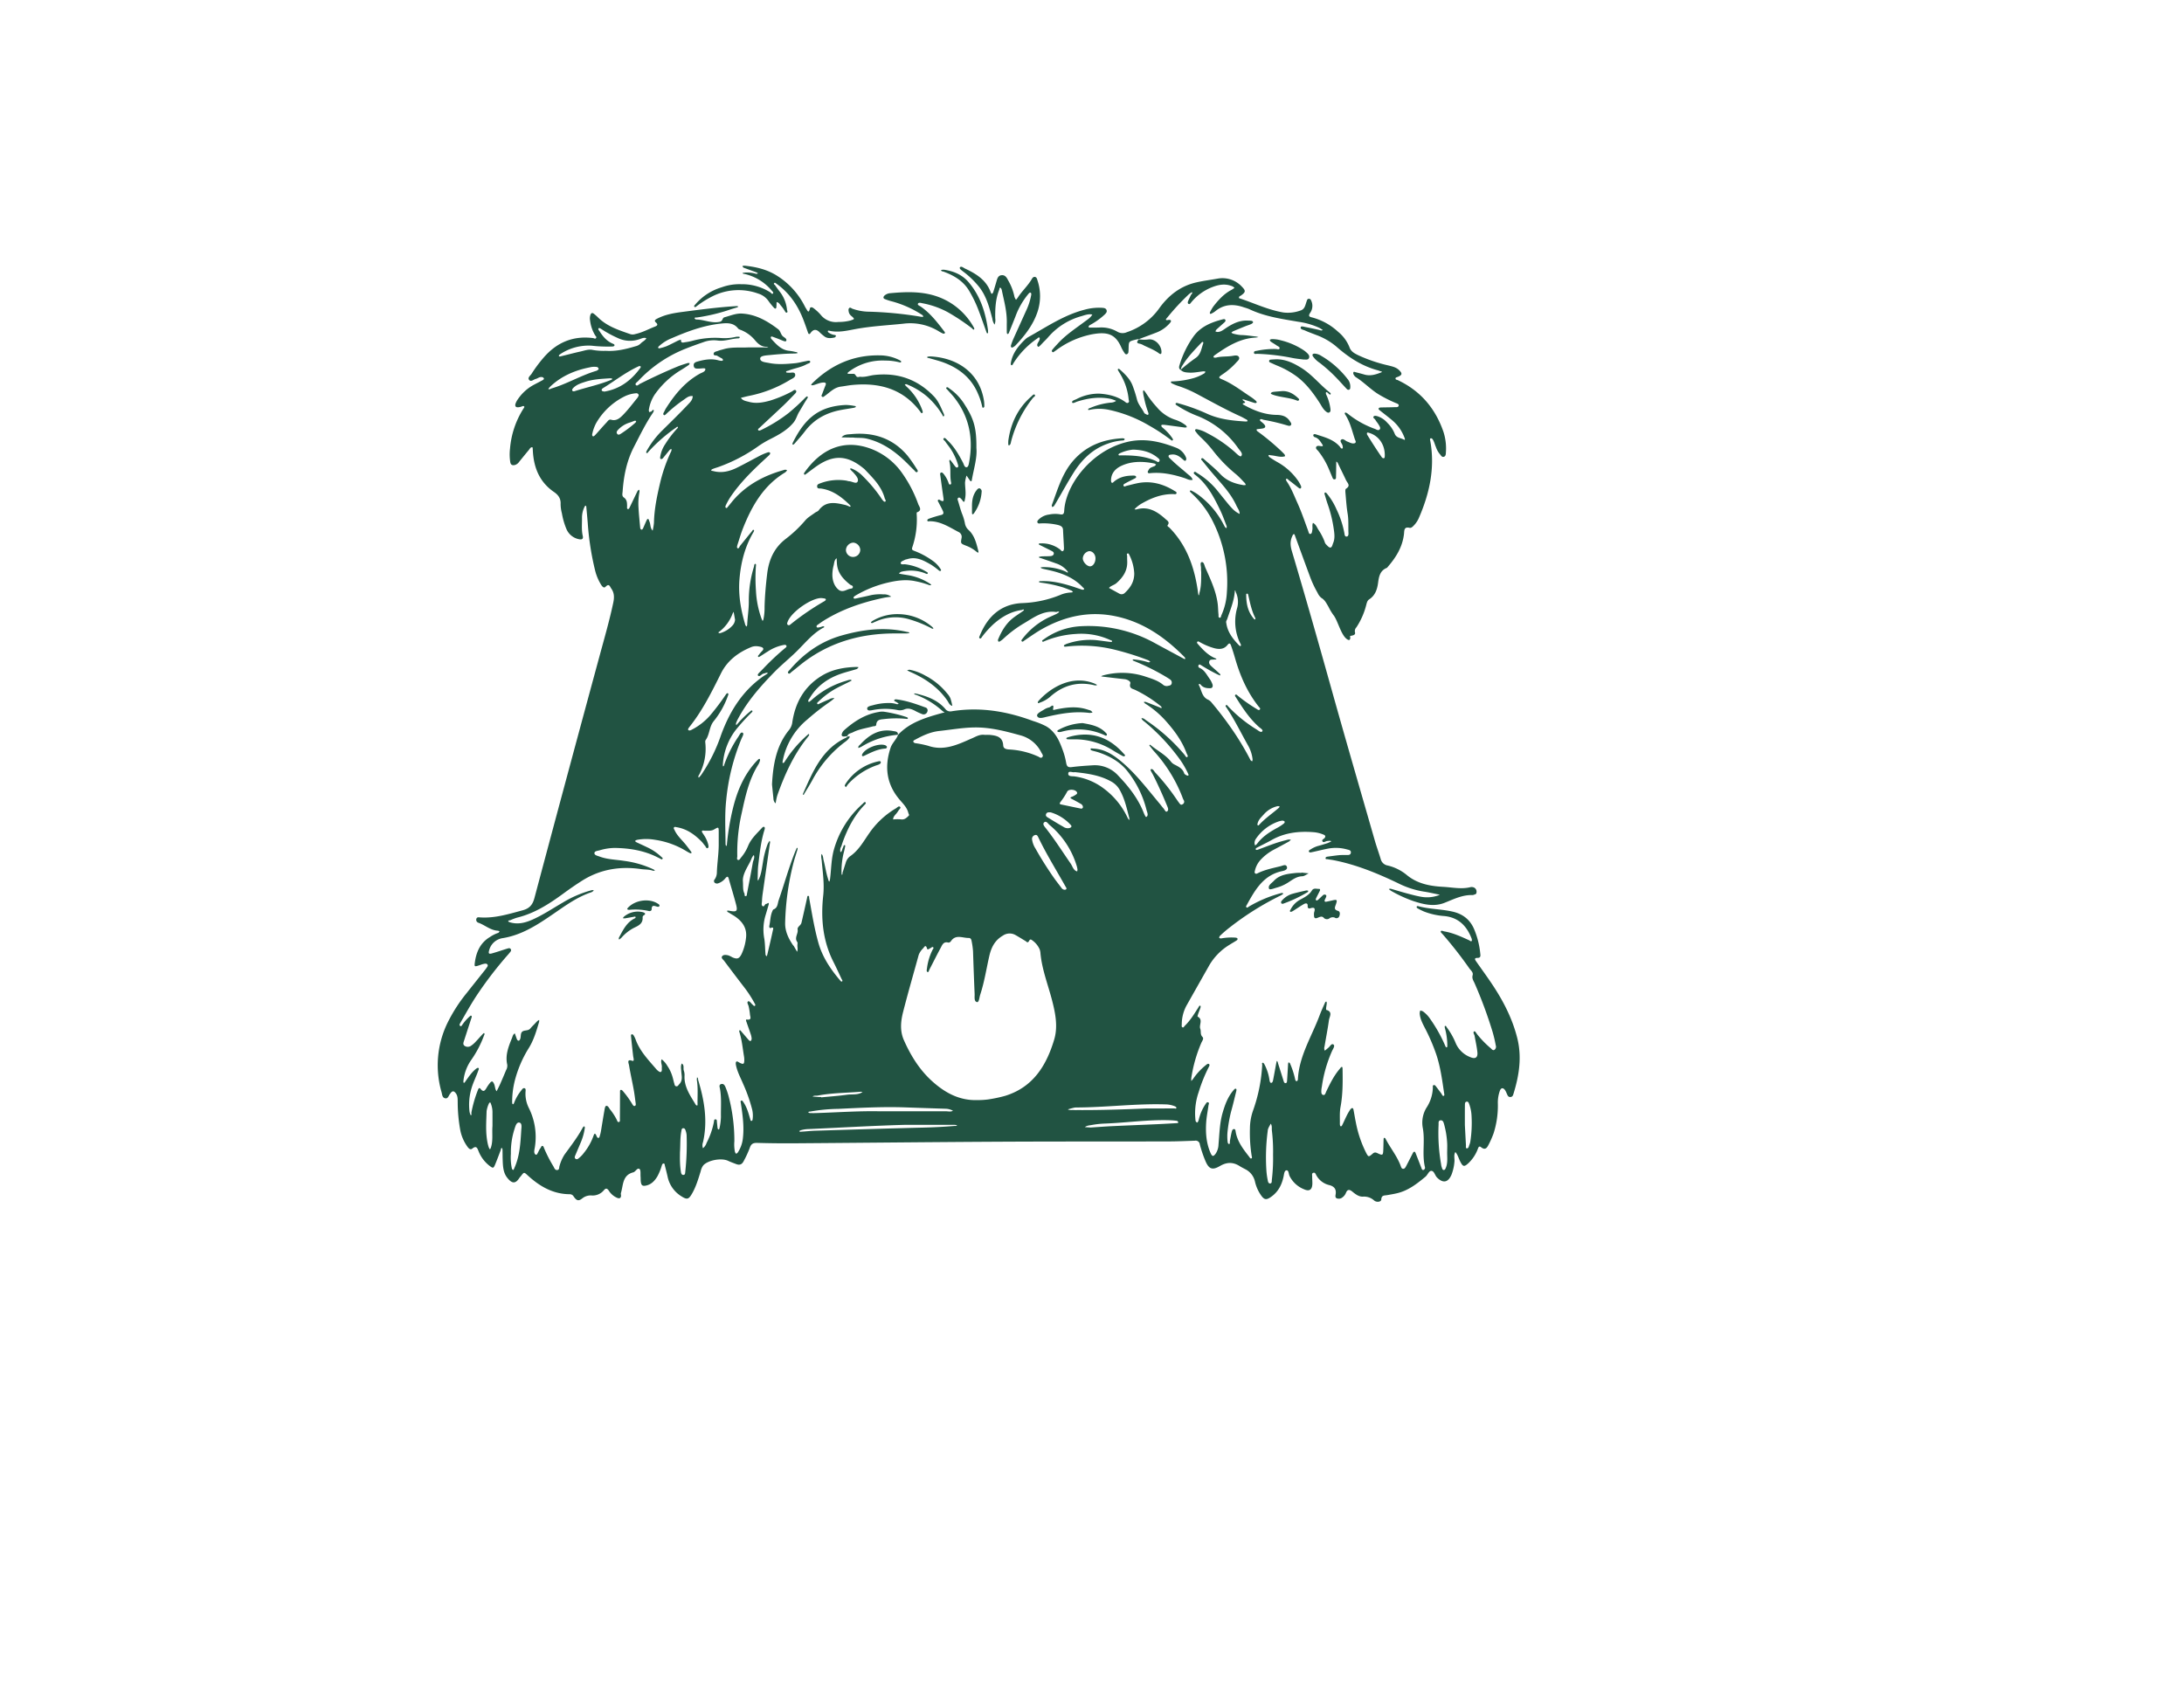 <svg id="a6c84ac2-6651-4bf0-baef-61efa483dcb5" data-name="Layer 1" xmlns="http://www.w3.org/2000/svg" viewBox="0 0 595.276 841.89" style="fill: #215342;" height="350" width="450" transform="translate(-55, -53)"><path d="M256.436,417.334c5.906-6.331,13.822-8.632,21.775-10.855.459-.128.931-.206,1.4-.307a8.871,8.871,0,0,1-1.138-.776,41.057,41.057,0,0,0-13.091-7.988c-.294-.118-.853-.1-.868-.664a7.935,7.935,0,0,1,1.039.111c5.43,1.282,10.573,3.16,14.35,7.534a3.073,3.073,0,0,0,3.113,1.2c13.934-2.278,27.341-.064,40.419,4.811a37.649,37.649,0,0,1,6.589,2.679c4.687,2.822,6.554,7.44,8.267,12.183a36.6,36.6,0,0,1,1.543,5.869c.308,1.7.822,2.366,2.784,2.114,3.427-.442,6.892-.669,10.353-.886a15.6,15.6,0,0,1,12.792,5.259c4.958,5.174,9.376,10.762,12.175,17.471.443,1.063,1.237,3.132,1.635,2.874,1.225-.8.378-2.3.08-3.5a50.521,50.521,0,0,0-9.443-19.173c-3.595-4.56-8.68-7.43-14.221-9.311-1.012-.344-2.061-.582-3.1-.858-.485-.13-1.094-.4-.959-.858.14-.476.812-.215,1.269-.2,5.012.2,9.039,2.464,12.894,5.544,7.85,6.272,13.775,14.256,20.147,21.855.615.733,1.165,1.523,1.811,2.227.546.594,1.039,1.948,1.682,1.6,1.13-.61.5-1.935.118-2.859-2.193-5.3-4.515-10.548-7.129-15.66-.419-.82-1.442-2.2-.914-2.446,1-.468,1.56.989,2.226,1.685a105.137,105.137,0,0,1,10.3,12.884c.477.688.939,1.389,1.452,2.05.421.543.832,1.316,1.7.757a1.409,1.409,0,0,0,.564-2.129,11.336,11.336,0,0,1-.692-1.649,72.967,72.967,0,0,0-13.889-22.42c-.726-.792-1.36-1.667-2.038-2.5-.213-.263-.558-.527-.14-.848.07-.053.4.186.58.332,3.3,2.739,7.272,4.656,9.958,8.145a4.879,4.879,0,0,0,1.659,1.332c1.985,1.048,4.084,1.968,4.855,4.4.121.382.656.677,1.059.909.266.153.746.274.939.138.32-.226.063-.6-.083-.928a43.345,43.345,0,0,0-3.917-6.827,101.627,101.627,0,0,0-17.309-18.61c-.685-.6-1.593-1.038-1.885-2.021,1.042-.166,1.683.612,2.405,1.1a90.626,90.626,0,0,1,18.908,16.953c.411.49.8,1.56,1.384,1.182.638-.414-.119-1.286-.356-1.93-2.223-6.041-5.965-11.1-10.191-15.864a47.813,47.813,0,0,0-10.381-8.769,3.708,3.708,0,0,1-.646-.695,2.62,2.62,0,0,1,1.015-.062c2.341.89,4.666,1.823,6.99,2.757.3.121.6.506.883.142.078-.1-.213-.623-.448-.808a64.083,64.083,0,0,0-12.672-8.046c-1.255-.581-3.146-.675-2.413-3.218.286-1-1.381-1.944-2.817-2.095-3.564-.377-7.121-.82-10.679-1.243-.339-.041-.672-.132-1.007-.2a5.973,5.973,0,0,1,.942-.413,36.439,36.439,0,0,1,20.846.5c3.145,1.058,6.413,1.975,9,4.16a2.739,2.739,0,0,0,2.614.455c.733-.108,1.445-.307,1.6-1.17a1.808,1.808,0,0,0-.718-1.9c-.781-.547-1.593-1.053-2.414-1.541a113.747,113.747,0,0,0-15.359-7.6c-.315-.129-.889-.383-.871-.453.158-.594.711-.378,1.08-.338a32.615,32.615,0,0,1,6.305,1.248,1.474,1.474,0,0,0,1.377-.1,4.468,4.468,0,0,0-1.044-.813,138.531,138.531,0,0,0-17.377-5.4,67.509,67.509,0,0,0-23.132-1.362c-.449.051-1.124.169-1.239-.269-.13-.5.557-.66.951-.9a1.568,1.568,0,0,1,.328-.143,35.075,35.075,0,0,1,14.453-1.9c2.376.259,4.741.609,7.114.891.339.04.972-.009,1-.121.135-.61-.506-.625-.842-.773a34.525,34.525,0,0,0-17.092-3.032,47.3,47.3,0,0,0-15.6,3.6c-.334.15-.731.421-.955.164-.475-.545.226-.792.488-.981a34.255,34.255,0,0,1,18.629-6.624,67.952,67.952,0,0,1,36.858,8.52c4.6,2.529,9.253,4.98,13.87,7.489.328.179.631.406.925.139.076-.069-.13-.6-.325-.8-9.715-9.908-20.787-17.6-34.646-20.373-12.589-2.522-24.4.021-35.546,6.165-3.253,1.794-6.254,3.957-9.321,6.028-.332.225-.773.77-1.2.311-.406-.436.074-.873.341-1.227a36.28,36.28,0,0,1,11.352-9.74c1.762-.99,3.672-1.713,5.5-2.594a11.7,11.7,0,0,0,1.393-.927c-.543-.58-1.123.029-1.642-.045-6.2-.88-10.89,2.666-15.708,5.541a57.1,57.1,0,0,0-10.325,7.71,10.185,10.185,0,0,1-1.416,1.1c-.288.191-.779.486-.941.378a1.01,1.01,0,0,1-.207-1.28c1.677-4.015,3.846-7.706,7.321-10.446,1.5-1.18,3.129-2.187,4.69-3.287.285-.2.783-.607.74-.688-.307-.589-.725-.045-1.09,0-5.409.72-9.88,3.365-13.9,6.884a47.332,47.332,0,0,0-5.777,6.372c-.285.36-.587,1.2-1.258.7-.376-.282-.021-.879.159-1.32,3.831-9.43,10.469-15.589,20.878-16.066A55.032,55.032,0,0,0,336.692,348a14.913,14.913,0,0,1,5.55-1.3,5.155,5.155,0,0,0,.968-.188c-.236-.252-.425-.621-.716-.738-1.548-.625-3.1-1.256-4.69-1.755a66.393,66.393,0,0,0-10.514-2.206,6.325,6.325,0,0,1-.991-.307c.192-.574.706-.411,1.092-.428,5.334-.227,10.428,1.011,15.46,2.588,1.594.5,3.16,1.085,4.754,1.585.315.1.893.116,1.011-.058.34-.5-.252-.74-.523-1.033-4.046-4.39-9.255-6.653-14.9-8.089-1.734-.441-3.493-.788-5.23-1.216a3.532,3.532,0,0,1-.879-.519,5.661,5.661,0,0,1,.948-.195,26.557,26.557,0,0,1,11.537,2.175c.389.168.716.682,1.252.341-.289-.373-.562-.758-.869-1.116a11.809,11.809,0,0,0-5.089-3.244c-2.467-.907-4.968-1.726-7.452-2.589-.4-.141-.948-.046-1.105-.627a8.509,8.509,0,0,1,1.373-.286c1.433-.064,2.873-.019,4.3-.125.7-.052,1.512-.27,1.7-1.063.208-.857-.522-1.249-1.166-1.576-1.813-.918-3.638-1.812-5.453-2.725-.3-.152-.849-.411-.825-.516.133-.584.7-.412,1.1-.428a14.614,14.614,0,0,1,9.4,2.954c.453.33.8,1.09,1.374.894s.662-.988.637-1.57c-.126-2.986-.333-5.968-.462-8.953-.074-1.7-1.292-2.145-2.6-2.479a31.037,31.037,0,0,0-8.547-.758c-.544.014-1.266.23-1.537-.474-.253-.659.294-1.122.7-1.535a8.844,8.844,0,0,1,5.111-2.385,14.625,14.625,0,0,1,5.361-.116c1.608.335,2.012-.3,2.093-1.8.684-12.575,13.141-29.592,30.911-33.993,8.748-2.166,16.678-.27,24.623,2.816a8.611,8.611,0,0,1,4.89,4.982,1.485,1.485,0,0,1-.2,1.328c-.365.356-.843-.041-1.2-.358-1.717-1.531-3.476-2.972-6.016-2.569-.462.073-1.052.043-1.246.551-.183.476.155.895.509,1.226,1.135,1.063,2.25,2.15,3.421,3.172,1.712,1.5,3.492,2.914,5.192,4.423,1.044.927,2.332,1.664,2.778,3.13-1.509.391-2.761-.452-4.089-.882-5.494-1.78-11.064-2.988-16.891-2.428-.461.045-.985.21-1.226-.34-.223-.509.226-.884.425-1.3.589-1.242,1.9-1.345,2.939-1.874.289-.147.481-.486.718-.737a3.111,3.111,0,0,0-.872-.528c-5.371-1.094-10.757-1.275-15.866.936-3.043,1.317-5.465,3.514-5.6,7.25-.016.45.054,1.11.34,1.316.417.3.8-.225,1.16-.534,2.882-2.457,6.339-3.039,9.975-2.971a1.173,1.173,0,0,1,.9.406c.288.586-.269.826-.672,1.037-1.48.777-3,1.487-4.453,2.306-.473.266-1.312.587-1.055,1.254.292.757.993.185,1.516.059,1.74-.419,3.468-.891,5.218-1.259,6.7-1.4,12.8.247,18.5,3.76.457.282,1.288.581,1,1.272-.241.587-1.042.343-1.6.335-5.945-.083-11.2,2.065-16.2,5.013a19.122,19.122,0,0,0-2.262,1.744,8.03,8.03,0,0,0-.733.774,2.9,2.9,0,0,0,.955.06c5.968-1.739,10.413,1.14,14.516,4.868.723.658,2.153,1.346.994,2.9-.426.572.506.931.845,1.275,8.892,9.034,12.614,20.315,14.234,32.523.046.351.137.695.207,1.042.441-.3.306-.807.428-1.223.956-3.266.846-6.626.883-9.972.008-.717-.143-1.439-.094-2.15.075-1.105-.648-2.937.356-3.133,1.073-.209,1.332,1.7,1.789,2.741,2.545,5.783,5.3,11.488,6.123,17.881.231,1.791.2,3.578.409,5.356.064.545-.186,1.384.436,1.556.812.224.739-.693.975-1.186a30.991,30.991,0,0,0,2.728-11.419,67.066,67.066,0,0,0-7.093-35.38,47.419,47.419,0,0,0-9.3-12.637c-.6-.585-1.224-1.141-1.806-1.742-.12-.124-.1-.387-.138-.586.22-.03.492-.157.653-.073a25.379,25.379,0,0,1,2.793,1.587,42.71,42.71,0,0,1,12.786,14.335c.409.728.766,1.489,1.2,2.2.15.242.478.373.724.555a2.614,2.614,0,0,0,.067-1.031c-.987-2.555-1.887-5.157-3.066-7.623-3.152-6.593-6.474-13.091-12.421-17.744-.419-.328-1.174-.815-.611-1.4.45-.464,1.068.192,1.515.472a38.338,38.338,0,0,1,9.514,8.118c1.968,2.408,3.91,4.838,5.881,7.244.606.739,1.25,1.449,1.907,2.143a12,12,0,0,0,3.724,2.736c.03-1.611-1.011-2.817-1.629-4.169-2.675-5.858-7.064-10.469-11.207-15.261-1.956-2.261-3.821-4.6-5.7-6.929-.245-.305-.866-.706-.327-1.145.423-.345.892.1,1.224.4,2.676,2.391,5.517,4.632,7.952,7.25,3.219,3.461,7.24,4.906,11.7,5.6a3.906,3.906,0,0,0,1.038-.124,3.431,3.431,0,0,0-.461-.922c-1.414-1.46-2.771-3-4.315-4.307a72.408,72.408,0,0,1-11.28-11.5,58.23,58.23,0,0,0-6.541-7.132,18.26,18.26,0,0,1-2.328-2.714c-.49-.7-.013-1.157.721-1.033a16.948,16.948,0,0,1,4.992,1.9,66.521,66.521,0,0,1,13.6,9.249c1.045.934,2.794,2.787,3.326,2.172,1.052-1.216-.57-2.641-1.418-3.824A44.889,44.889,0,0,0,405.3,259.344a53.167,53.167,0,0,1-10.21-5.146c-.446-.305-1.274-.646-.975-1.194.272-.5,1.092-.144,1.665.016a92.861,92.861,0,0,1,13.784,5.016c6,2.763,12.368,3.477,18.825,3.874.449.028,1.258.008,1.3-.145.139-.538-.416-.759-.834-.984-.84-.452-1.66-.951-2.528-1.343-7.295-3.3-14.278-7.2-21.337-10.956a57.631,57.631,0,0,0-10.176-4.349,20.109,20.109,0,0,1-2.62-1.126.809.809,0,0,1-.44-.515c-.04-.525.439-.412.722-.42a44.711,44.711,0,0,0,10.585-1.67,21.364,21.364,0,0,0,5.218-2.322c.275-.162.425-.534.633-.81a3.2,3.2,0,0,0-.963-.216c-2.375.235-4.712.8-7.132.656-1.559-.094-3.089-.143-4.248-1.4a89.634,89.634,0,0,1,7.28-5.752c2.768-1.782,2.932-4.691,3.9-7.288.072-.195.085-.545-.032-.652-.338-.313-.648.032-.841.238-3.345,3.56-6.8,7.03-9.368,11.237a4.324,4.324,0,0,0-.848,2.314c-1.106-.607-.936-1.548-.625-2.5a48.415,48.415,0,0,1,7.1-14.4c3.589-4.742,8.8-6.8,14.332-8.218.459-.118,1.018-.209,1.262.273.233.463-.085.91-.458,1.244-1.334,1.2-2.685,2.38-4,3.6a2.988,2.988,0,0,0-.456.9,4.15,4.15,0,0,0,1.014.253c1.666-.009,2.866-1.035,4.163-1.9,3.325-2.219,6.823-3.989,11-3.743.358.021.719.009,1.076.038.6.048,1.319.106,1.4.805.032.26-.582.708-.984.891-.866.4-1.795.649-2.681,1q-3.159,1.27-6.3,2.6a3.54,3.54,0,0,0-.79.658,3.4,3.4,0,0,0,.842.457,19.128,19.128,0,0,0,3.858.718c2.528.018,5,.47,7.492.719a8.332,8.332,0,0,1,1.221.308,13.048,13.048,0,0,1-1.393.22c-7.771.417-14.033,4.348-20.137,8.642-.386.271-.9.658-.686,1.113.105.22.9.266,1.315.158,2.7-.7,5.491-.371,8.2-.853,1.1-.2,2.478-.408,3,.533.654,1.187-.691,2.039-1.4,2.9a36.847,36.847,0,0,1-7.094,6.007c-1.663,1.211-1.669,1.452.2,2.233,5.239,2.194,9.647,5.717,14.35,8.767a22.256,22.256,0,0,1,2.269,1.751c.253.215.609.688.529.847-.238.471-.791.4-1.222.27-1.6-.489-3.177-1.026-4.768-1.533-.319-.1-.655-.15-.984-.223-.078.576.472.657.763.921.384.349.812.679,0,.931-.727.226-1.128.367-.182.9,5.065,2.835,10.365,4.892,16.273,4.968,2.63.033,4.993.666,6.5,3.058.369.585,1.03,1.279.622,1.934-.421.674-1.311.408-1.987.2a100.194,100.194,0,0,0-11.491-2.73c-.658-.123-1.481-.727-1.917-.04-.237.374.613.908,1.056,1.3a11.021,11.021,0,0,1,1.042.982c.838.974.694,1.7-.62,2-.694.154-1.414.188-2.12.291-.351.052-.951.062-1,.221-.15.506.295.842.676,1.11a117.428,117.428,0,0,1,10.25,8.425c.983.871,1.917,1.8,2.826,2.749a2.7,2.7,0,0,1,.36.957,6.845,6.845,0,0,1-1.016.265c-2.063.221-4.014-.574-6.042-.685-.412-.022-1-.438-1.18.134-.074.237.459.782.824,1.021,1.3.849,2.613,1.672,3.967,2.423a30.531,30.531,0,0,1,9.953,9.154,15.118,15.118,0,0,1,1.353,2.5,1.153,1.153,0,0,1-.009.986c-.387.491-.831.16-1.208-.136-1.6-1.256-3.168-2.547-4.8-3.75-.4-.293-.8-1.086-1.445-.48-.118.111.234.834.481,1.2,2.225,3.29,3.605,6.992,5.228,10.578,2.021,4.463,3.577,9.1,5.275,13.688.249.674.386,1.745,1.076,1.677.912-.089.861-1.233,1.026-2.008.245-1.15-.217-2.367.315-3.494,1.384.673,1.895,2.068,2.6,3.265a29.25,29.25,0,0,1,3.163,6.017,3.062,3.062,0,0,0,.625,1.275c.674.66,1.462,1.681,2.2,1.674.843-.007,1.044-1.351,1.4-2.187.931-2.2.681-4.484.354-6.725a64.335,64.335,0,0,0-3.02-12.522c-.526-1.461-.935-2.964-1.389-4.451-.138-.452-.432-1.063-.009-1.333s.815.281,1.1.622a32.613,32.613,0,0,1,4.638,7.646,46.868,46.868,0,0,1,3.923,11.876c.112.722.165,1.636,1.036,1.626s1.01-.923.976-1.644c-.153-3.218.125-6.436-.409-9.662-.564-3.407-.774-6.874-1.084-10.32-.063-.693-.137-1.813.233-2.049,2.559-1.632.737-2.768-.036-4.451-1.294-2.818-2.724-5.57-4.025-8.383-.133-.287-.464-.484-.7-.722-.016.341-.042.682-.047,1.024-.033,2.154-.034,4.309-.114,6.461-.019.517.149,1.307-.716,1.385-.759.068-.925-.606-1.154-1.143-.514-1.208-1.017-2.421-1.529-3.629a37.539,37.539,0,0,0-5.4-9.255c-.5-.609-1.468-1.206-.979-2.091.343-.62,1.3-.5,2.008-.386,1.726.27,1.385-.226.656-1.324-.91-1.372-1.759-2.649-3.473-3.116-.333-.091-.845-.664-.624-1.137s.88-.344,1.277-.214c4.3,1.413,8.776,2.475,11.9,6.172.316.374.629,1.133,1.291.749.2-.114.1-.89,0-1.332-.226-1-1.488-2.167-.766-2.862,1.023-.983,2.1.487,3.169.855.676.232,1.31.615,2,.777a2.578,2.578,0,0,0,1.719-.015c.824-.508.185-1.286-.021-1.9-1.362-4.072-2.277-8.317-4.63-12.009-.236-.37-.676-.9-.14-1.232.215-.133.854.247,1.2.521a46.58,46.58,0,0,0,13.392,7.519c.808.289,1.871,1.176,2.573.167.457-.656-.242-1.595-.658-2.305-.48-.82-1.155-1.527-1.611-2.358-.3-.55-1.377-.945-.823-1.633.416-.516,1.377-.266,2.051-.049a10.87,10.87,0,0,1,4.7,3.178,16.181,16.181,0,0,1,3.63,5.3c.795,2.286,2.985,2.159,4.563,3.04.818.457.507-.49.395-.789a20.705,20.705,0,0,0-6.087-8.733c-2.012-1.693-4.111-3.283-6.167-4.925-.364-.291-.852-.615-.524-1.137.142-.227.622-.328.952-.337,2.273-.066,4.549-.06,6.82-.15.781-.031,1.938.21,2.09-.845.1-.691-.91-.988-1.557-1.25a65.3,65.3,0,0,1-7.69-3.837c-4.4-2.494-7.782-6.331-12.062-8.976a3.806,3.806,0,0,1-1.106-1.387,1.255,1.255,0,0,1-.037-.981c.194-.454.619-.173.934-.092,1.5.386,3.007.766,4.5,1.2,2.816.818,5.435.072,8.026-.949.219-.086.6-.2.6-.31.006-.446-.432-.291-.687-.385-.446-.165-.887-.348-1.345-.471-7.925-2.122-14.544-6.5-20.613-11.856a32.957,32.957,0,0,0-9.9-5.66c-1.88-.747-3.8-1.408-5.632-2.256-.779-.361-2.271-.43-2-1.584.167-.7,1.5-.236,2.28-.087q3.337.635,6.649,1.4c.679.157,1.313.562,2,.061-.6-.37-1.171-.791-1.8-1.1a37.148,37.148,0,0,0-10.267-2.957c-8.332-1.433-16.737-2.6-24.487-6.317a24.367,24.367,0,0,0-2.374-.79c-5.165-1.837-10.053-1.732-14.469,1.976a10.506,10.506,0,0,1-1.846,1.1c-.165.089-.5.139-.579.049a.692.692,0,0,1-.131-.625,21.218,21.218,0,0,1,1.792-3.089c2.515-3.214,5.241-6.218,8.95-8.134a14.671,14.671,0,0,0,1.463-.984,3.609,3.609,0,0,0-1.765-1.034c-3.118-1.1-6.139-.527-9.095.595a25.44,25.44,0,0,0-10.639,7.682c-.351.422-.7,1.115-1.378.645-.414-.287-.288-.915-.114-1.344.4-.993.905-1.946,1.342-2.926.22-.49.982-.8.537-1.522a16.133,16.133,0,0,0-1.436,1.017,115.057,115.057,0,0,0-10.74,11.563c-.287.334-.8.883-.7,1.064.255.481.839.186,1.3.143,1.443-.137,1.455.648.759,1.454a16.73,16.73,0,0,1-6.635,4.757c-2.978,1.157-5.982,2.25-8.975,3.37l.12-.093c-.587.112-1.184.19-1.761.341-3.224.844-3.22.85-3.305,4.189-.015.6-.033,1.2-.088,1.793a1.277,1.277,0,0,1-.7,1.168c-.744.306-1.069-.33-1.372-.789a16.826,16.826,0,0,1-1.419-2.486c-2.913-6.69-6.841-7.938-14.388-6.6a43.832,43.832,0,0,0-17.3,7.469c-.393.272-.762.583-1.172.826-.463.275-.979,1.025-1.487.332-.393-.535.252-1.089.6-1.518.675-.837,1.44-1.6,2.162-2.4,3.889-4.3,8.718-7.448,13.31-10.886,1.416-1.059,2.961-1.969,3.873-3.571-1.912-.451-3.666.28-5.426.793a33.535,33.535,0,0,0-16.42,10.377c-.7.815-1.463,1.584-2.232,2.338-.932.913-2.415,2.789-2.814,2.425-1.132-1.028.382-2.272.718-3.464.088-.314.189-.832.032-.97-.469-.413-.8.116-1.149.363A42.071,42.071,0,0,0,313.662,233.1c-.234.38-.45,1.075-.936.933-.451-.132-.363-.823-.282-1.274.842-4.7,3.646-8.209,6.95-11.406a8.3,8.3,0,0,1,1.717-1.29c9.029-5,17.621-10.918,27.8-13.528a26.753,26.753,0,0,1,8.873-.948c.784.065,1.74.176,2.071,1.131s-.316,1.574-.907,2.178a34.292,34.292,0,0,1-7.276,5.2c-.4.24-.848.583-.682,1.109.049.153.631.189.969.19,1.436,0,2.875.018,4.309-.047a15.848,15.848,0,0,1,8.938,2.078,5.118,5.118,0,0,0,4.725.233,32.155,32.155,0,0,0,16.1-11.927c4.49-6.248,10.4-10.9,18.1-12.7,3.563-.834,7.219-1.275,10.825-1.929a13.134,13.134,0,0,1,12.061,4.1c1.914,1.956,1.756,2.644-.538,4.273-.374.265-.9.344-.984.917-.082.539.358.515.661.617,7.091,2.37,13.875,5.637,21.355,6.888a18.241,18.241,0,0,0,8.4-.956c2.246-.656,2.433-2.748,3.077-4.492.254-.689.323-1.432,1.314-1.329.742.076.892.711,1.123,1.245a6.066,6.066,0,0,1-.729,5.816c-.92,1.456-.372,1.832.868,2.132a30.288,30.288,0,0,1,13.049,7.156,18.859,18.859,0,0,1,5.652,7.71c.764,2.163,2.589,3.044,4.4,3.945a75.4,75.4,0,0,0,14.859,5.032c1.824.475,3.747.836,5.209,2.215,1.868,1.76,1.708,2.585-.7,3.5-.442.169-1.02.233-.962.84.055.572.686.514,1.084.7,11.2,5.271,18.6,13.907,22.627,25.536a26.561,26.561,0,0,1,1.261,10.243c-.045.849-.028,1.844-.906,2.192-1.171.464-1.566-.778-2.192-1.385a10.652,10.652,0,0,1-1.859-3.442c-.449-.966-.691-2.032-1.169-2.981-.3-.6-.7-1.531-1.49-1.272-.471.155-.162,1.065-.06,1.656,2.268,13.172-.438,25.605-5.67,37.645a12.49,12.49,0,0,1-2.3,3.608c-.67.714-1.476,1.641-2.369,1.424-2.826-.689-2.592,1.458-2.748,2.919-.692,6.475-3.914,11.665-8.038,16.435-.157.181-.3.428-.5.51-3.347,1.358-3.894,4.253-4.311,7.383-.431,3.235-1.4,6.281-4.427,8.228-1.042.669-1.219,2-1.543,3.139a36.243,36.243,0,0,1-4.789,10.729,2.611,2.611,0,0,0-.681,2.492c.4,1.556-1.607,1.525-2.725,1.867-.525.161-1.551.124-1.677-.142-.288-.608.506-.854.95-1.132.9-.566,1.917,3.939,0,3.074-3.4-1.532-5.026-9.7-7.342-12.38a28.4,28.4,0,0,1-2.365-4c-.979-1.612-1.734-3.342-3.533-4.39a6.811,6.811,0,0,1-1.887-2.563,51.809,51.809,0,0,1-3.777-8.084c-2.487-6.687-4.911-13.4-7.366-20.1-.111-.3-.262-.814-.433-.831-.571-.056-.7.48-.908.915-1.164,2.455-1.049,4.731-.242,7.446,6.754,22.709,13.225,45.5,19.608,68.321,7.023,25.107,14.312,50.139,21.515,75.2.888,3.088,2.007,6.109,2.93,9.189a4.274,4.274,0,0,0,3.408,3.163,23.336,23.336,0,0,1,9.259,4.514c5.324,4.542,11.742,5.716,18.319,6.072,4.493.242,9.023,1.288,13.555.137a2.9,2.9,0,0,1,1.735.224,2.269,2.269,0,0,1,1.19,2.408c-.023.957-.89.973-1.523,1.229a.864.864,0,0,1-.346.088c-5.082-.227-9.468,2.057-14,3.837-5.244,2.06-10.372.77-15.4-.855a65.236,65.236,0,0,1-11.047-5.068,8.414,8.414,0,0,1-1.123-.877,1.581,1.581,0,0,1,1.359-.058c2.519.723,5.023,1.5,7.556,2.172,2.414.641,4.835,1.309,7.294,1.721a16.651,16.651,0,0,0,8.139-.668q.456-.153.911-.31c-.341-.1-.677-.215-1.023-.284-2.338-.466-4.663-1.024-7.021-1.358a44.067,44.067,0,0,1-12.837-4.232c-10.23-4.886-20.693-9.18-31.9-11.348-.936-.181-1.891-.265-2.825-.453-.385-.078-1.09.151-1.022-.579.051-.544.618-.656,1.1-.719,1.895-.251,3.788-.531,5.69-.719,1.069-.106,2.153-.041,3.23-.075,1.038-.033,2.414.262,2.523-1.248.087-1.2-1.136-1.3-2.05-1.549a20.461,20.461,0,0,0-9.243-.368c-2.69.5-5.34,1.206-8.02,1.764-.5.1-1.275.348-1.5-.36-.15-.474.47-.784.87-1.022a13.9,13.9,0,0,1,3.552-1.664c1.611-.423,3.206-.915,4.789-1.437a17.383,17.383,0,0,0,1.926-.9c-.625-.442-1.31-.191-1.972-.16-.813.039-1.789.983-2.344.294-.719-.893.632-1.258,1.045-1.864.618-.906.082-1.293-.629-1.6a16.04,16.04,0,0,0-5.2-1.217c-7.164-.527-14.069.278-20.463,3.888-2.384,1.347-4.869,2.516-7.293,3.794-.383.2-.885.523-.506,1.054.1.144.66.059.962-.051,2.919-1.062,5.808-2.21,8.746-3.214,2.032-.694,4.122-1.226,6.2-1.773a4.785,4.785,0,0,1,1.395.056,5.4,5.4,0,0,1-.974.9q-3.925,2.166-7.891,4.264a24.4,24.4,0,0,0-6.422,5.121,11.715,11.715,0,0,0-2.536,5.08c-.126.452-.3.976.143,1.335s.895.083,1.312-.122c3.577-1.761,7.466-2.5,11.289-3.454,1.081-.27,2.639-1.155,3.108.321.44,1.386-1.186,1.876-2.332,2.117-9.3,1.954-13.438,9.3-17.513,16.714-.212.386-.638.9-.159,1.264.436.335.826-.182,1.208-.416a62.536,62.536,0,0,1,15.491-6.533c.488-.141,1.084-.393,1.552.148a8.527,8.527,0,0,1-1.145.818,142.036,142.036,0,0,0-25.209,15.749,55.361,55.361,0,0,0-5.159,4.444c-.21.213-.211.632-.309.956a2.711,2.711,0,0,0,.967.23,27.883,27.883,0,0,1,7.145-.4c.329.033.805.153.928.385.283.531-.193.885-.581,1.134-1.106.708-2.255,1.349-3.364,2.054a28.929,28.929,0,0,0-9.976,10.118q-5.484,9.677-10.947,19.364a19.523,19.523,0,0,0-2.7,9.922c0,.553-.239,1.3.45,1.527.484.16.733-.5,1.065-.818,2.775-2.7,4.743-5.99,6.8-9.218.2-.309.36-.959.945-.652.134.07.086.667-.017.975-.342,1.018-.768,2.008-1.119,3.024-.152.442-.385,1.27-.271,1.33,2.875,1.5.57,4.118,1.324,6.082.483,1.259-.162,2.754,1.081,4,.813.813-.147,1.977-.562,2.919a71.1,71.1,0,0,0-4.988,17.5,8.177,8.177,0,0,0,.014,1.407,9.166,9.166,0,0,0,.89-1.017,31.085,31.085,0,0,1,6.592-7.047c.368-.3.815-.631,1.259-.33.5.339.239.877.026,1.286a75.875,75.875,0,0,0-5.1,12.587,32.027,32.027,0,0,0-1.75,11.98c.054.714.081,1.431.176,2.14a1.216,1.216,0,0,0,.855,1.012c.1.031.459-.507.572-.827.236-.671.337-1.391.583-2.057a22.5,22.5,0,0,1,2.878-6.133c.345-.45.642-1.223,1.306-1.024.8.243.306.983.236,1.5-.383,2.84-.966,5.664-1.15,8.516-.334,5.162.05,10.279,2.163,15.1.832,1.9,1.443,1.9,2.631.207a8.658,8.658,0,0,0,1.316-4.4c.478-5.227.547-10.5,2.011-15.613,1.194-4.168,2.669-8.175,5.592-11.493.323-.367.68-.752,1.153-.446.171.112.16.662.083.975-.857,3.473-1.668,6.961-2.644,10.4a71.505,71.505,0,0,0-1.758,10.224,23.568,23.568,0,0,0,.048,4.3c.031.578.217,1.466.809,1.4.5-.055.261-.992.363-1.536.284-1.525.527-3.061.914-4.559.131-.51.375-1.265,1.043-1.3.791-.038.794.719.889,1.292.821,4.923,3.78,8.7,6.723,12.474.273.351.554.979,1.058.785.52-.2.229-.825.158-1.241a72.587,72.587,0,0,1-.861-13.579,27.154,27.154,0,0,1,1.494-8.791,79.618,79.618,0,0,0,4.589-22.756c.019-.348-.4-1.038.391-1.045.23,0,.518.456.69.755a23.779,23.779,0,0,1,2.519,7.8c.1.56.242,1.409.859,1.408.585,0,.821-.829.933-1.394.535-2.693,1.007-5.4,1.508-8.1.085-.463.205-.919.309-1.378.512.23.492.758.627,1.178.911,2.845,1.8,5.7,2.7,8.546.18.568.368,1.322,1.045,1.281.716-.043.7-.854.743-1.4.182-2.5.307-5.013.466-7.519a5.061,5.061,0,0,1,.192-1.335c.748-.019.869.68,1.093,1.2a40.037,40.037,0,0,1,2.252,7.172c.1.455.294,1.008.9.857.213-.052.439-.538.453-.836.569-11.6,6.864-21.263,10.763-31.733.751-2.016,1.654-3.976,2.53-5.943.167-.376.317-.919.88-.873a2.269,2.269,0,0,1,.119,1c-.064.712-.222,1.416-.294,2.128-.034.329-.033.934.079.966,3.391.952,1.555,3.355,1.31,5.124-.606,4.37-1.467,8.706-2.192,13.06a2.557,2.557,0,0,0,.165,2.034q.675-.553,1.348-1.109a3.537,3.537,0,0,1,.262-.245c.924-.6,1.635-2.447,2.673-1.679.887.656-.273,2.211-.732,3.243a65.628,65.628,0,0,0-5.017,17.512,15.371,15.371,0,0,0-.261,1.769c-.024.947-.166,2.21.928,2.46.94.214,1.163-1.022,1.507-1.738,1.915-4,3.866-7.967,6.8-11.348.3-.349.565-.945,1.067-.762.2.073.205.824.212,1.267.1,6.221.127,12.419-1.025,18.593-.5,2.673-.264,5.486-.32,8.237-.009.437.1,1.169.347,1.259.528.194.761-.432.959-.838.734-1.5,1.4-3.039,2.151-4.534a26.181,26.181,0,0,1,1.615-2.787c.247-.371.7-.833,1.067-.838.479,0,.584.652.669,1.087.389,1.992.685,4,1.113,5.986a56.946,56.946,0,0,0,5,14.9c1.236,2.33,1.251,2.44,3.372.586,1.11-.971,1.888-.408,2.889.049,1.911.873,2.211.668,2.321-1.431.094-1.792.1-3.589.161-5.383.013-.353.045-.966.193-1.007.574-.157.788.419.989.8,2.341,4.437,5.6,8.362,7.33,13.14.205.566.4,1.253,1.04,1.353.832.129,1.254-.591,1.583-1.214,1.118-2.112,2.194-4.246,3.274-6.378.22-.433.461-.927.981-.85.227.034.433.538.562.863.925,2.333,1.824,4.677,2.739,7.015.207.528.358,1.3,1.063,1.161a1.172,1.172,0,0,0,.739-1.471c-1.51-6.357.137-12.871-1.042-19.274a14.245,14.245,0,0,1,1.777-10.053,19.04,19.04,0,0,0,3.2-10.113c0-.41-.176-1.022.452-1.162.545-.122.851.343,1.138.716q1.313,1.705,2.595,3.435c.345.47.569,1.355,1.148,1.205s.292-1.008.217-1.524c-.93-6.371-1.775-12.746-3.817-18.912a94.546,94.546,0,0,0-5.8-13.456c-1.142-2.223-2.3-4.476-2.457-7.047a5.512,5.512,0,0,1,.269-1.374,4.9,4.9,0,0,1,1.324.4,14.634,14.634,0,0,1,3.482,3.582,73.965,73.965,0,0,1,7.548,13.41c.168.358.312.96.887.831.131-.03.176-.649.182-1a33.034,33.034,0,0,0-1.192-8.5c-.082-.332-.17-.909-.017-1.01.572-.377.694.316.919.591a35.269,35.269,0,0,1,4.555,8.105,12.9,12.9,0,0,0,7.149,6.7c2.454,1.042,3.761.218,3.487-2.446-.281-2.726-.907-5.417-1.381-8.123-.133-.763-1-1.669-.2-2.216.395-.269,1.023.828,1.433,1.4a47.633,47.633,0,0,0,6.742,6.941c.509.471,1.031,1.239,1.792.855a1.888,1.888,0,0,0,.723-2.234,66.884,66.884,0,0,0-1.551-6.623,220.06,220.06,0,0,0-8.925-24.161c-.579-1.287-1.44-2.409-.983-4.037.4-1.439-.946-2.382-1.662-3.4a202.153,202.153,0,0,0-13.247-16.944c-.389-.444-1.115-.987-.857-1.429.307-.525,1.079-.03,1.652.065,4.409.735,8.409,2.607,12.428,4.433.387.176.834.741,1.2.332.213-.238.087-.919-.072-1.328-2.5-6.415-6.778-10.563-14-11.076a34.515,34.515,0,0,1-9.391-2.142,27.727,27.727,0,0,1-3.509-1.752.733.733,0,0,1-.294-.62c.081-.417.479-.428.8-.34,5.545,1.515,11.341,1.413,16.932,2.679,5.012,1.134,8.617,3.826,10.695,8.589a41.353,41.353,0,0,1,3.089,12.085c.114,1.025.4,2.3-1.345,2.289-1.788-.012-1.3.844-.672,1.744,2.805,4.015,5.712,7.963,8.4,12.052,5.271,8.008,9.57,16.459,11.941,25.849s.981,18.472-1.782,27.488c-.226.735-.4,1.694-1.475,1.811-1.28.14-1.537-.878-1.938-1.732a10.926,10.926,0,0,0-.786-1.594c-.959-1.385-2.01-1.337-2.6.192a17.324,17.324,0,0,0-1.017,6.325,44.779,44.779,0,0,1-2.111,14.827,45.327,45.327,0,0,1-2.432,5.55c-.777,1.535-1.669,3.02-3.756,1.338-1.114-.9-1.384.261-1.682,1a18.609,18.609,0,0,1-4.509,6.815c-2.2,2.056-2.817,1.9-4.157-.729-.8-1.573-1.192-3.356-2.412-4.714-.935,1.6-.243,3.361-.475,5.036a23.024,23.024,0,0,1-1.45,6.25c-1.719,3.892-4.2,4.31-7.16,1.357-1.069-1.066-1.369-3.251-2.82-3.3-1.2-.038-1.8,1.98-2.923,2.91-4.162,3.449-8.381,6.751-13.754,8.1-1.731.434-3.5.715-5.263,1.021-1.341.233-2.783-.057-2.874,2.2-.048,1.16-2.361,1.548-3.635.37a7.364,7.364,0,0,0-5.544-1.815c-2,.007-3.576-1.2-5.074-2.432-1.29-1.057-2.433-1.487-3.261.567a5.089,5.089,0,0,1-1.748,2.235,2.8,2.8,0,0,1-2.705.493c-1.055-.4-.716-1.422-.617-2.183.322-2.474-.775-3.762-3.121-4.4a9.874,9.874,0,0,1-6.6-5.1c-.245-.484-.507-1.209-1.266-1.035-1,.231-.661,1.12-.672,1.762-.019,1.2.113,2.393.093,3.588-.05,2.982-1.4,4.06-4.077,2.867a13.661,13.661,0,0,1-7.24-6.635c-.463-1-.377-2.845-1.486-2.782s-1.217,1.89-1.447,2.994c-.833,4.006-2.533,7.451-5.885,9.93-2.76,2.041-3.8,1.807-5.695-1.126a19.3,19.3,0,0,1-2.62-6.237,9.051,9.051,0,0,0-4.926-6.176c-.834-.463-1.707-.864-2.5-1.38-3.3-2.136-6.415-2.2-9.958-.124-3.812,2.234-5.509,1.459-7.214-2.619a60.188,60.188,0,0,1-2.725-8.108,2.063,2.063,0,0,0-2.474-1.836c-4.426.161-8.854.35-13.281.36-27.893.064-55.787-.006-83.68.14-33.758.177-67.515.542-101.273.785q-9.336.068-18.673-.2c-1.98-.056-3.022.472-3.671,2.454a51.11,51.11,0,0,1-2.985,6.5c-.783,1.587-1.873,2.275-3.776,1.541-1.33-.512-2.674-.985-3.964-1.6-3.3-1.561-9.956-.381-12.346,2.275a7.56,7.56,0,0,0-1.264,2.917c-1.181,3.745-2.269,7.538-4.242,10.977-1.718,2.993-2.493,3.2-5.355,1.383a14.968,14.968,0,0,1-6.8-9.706c-.417-1.851-.879-3.692-1.362-5.527-.1-.386-.013-1.058-.673-1-.521.048-.69.552-.852,1.03a27.013,27.013,0,0,1-2.138,5.288c-1.325,2.223-3,4.056-5.64,4.621-1.793.385-2.376-.094-2.614-1.932-.108-.827-.045-1.676-.118-2.509-.115-1.308.177-3.283-.529-3.763-1.14-.776-1.88,1.337-3.114,1.654-5.419,1.393-4.89,6.342-6.089,10.244-.132.428.083.952.047,1.424-.09,1.158-.815,1.362-1.767,1.031a9.114,9.114,0,0,1-4.311-3.657c-.9-1.275-1.546-1.212-2.459-.134a7.187,7.187,0,0,1-6.061,2.551,6.573,6.573,0,0,0-4.606,1.449c-1.874,1.455-2.785,1.194-4.29-.966a2.2,2.2,0,0,0-2.02-1.1c-8.263-.088-14.844-3.927-20.722-9.32-1.845-1.693-1.839-1.694-3.279.194-.29.38-.648.713-.907,1.111-1.854,2.851-3.614,2.966-6.12-.344-1.931-2.552-2.01-5.8-2.122-8.913-.055-1.553-.03-3.11-.077-4.664a2.164,2.164,0,0,0-.265-.973c-.623.038-.465.625-.614,1.018-.886,2.334-1.748,4.677-2.7,6.986-.886,2.154-1.071,2.18-2.964.729a16.987,16.987,0,0,1-5.3-7.089c-.592-1.4-1.015-3.09-3.117-1.358-.96.792-1.785-.062-2.372-.867a20.745,20.745,0,0,1-3.571-8.117,77.765,77.765,0,0,1-1.3-13.9c-.036-1.53.1-3.112-.91-4.488-.81-1.1-1.573-1.441-2.535-.229-.148.186-.276.389-.424.576-.7.876-.934,2.518-2.519,2.048-1.319-.392-1.309-1.892-1.616-2.976a47.974,47.974,0,0,1,3.168-34.809,77.646,77.646,0,0,1,9.34-14.41c3.034-3.851,6.1-7.68,9.143-11.521.223-.28.428-.575.633-.87.341-.489.841-1.056.5-1.611-.436-.7-1.285-.5-1.956-.361-.811.171-1.586.511-2.382.762-2.052.645-2.214.612-1.967-1.315.681-5.3,2.678-9.9,7.5-12.787a17.342,17.342,0,0,1,4.142-2.072c.264-.074.427-.508.637-.776a3.828,3.828,0,0,0-.9-.284c-3.627-.2-6.289-2.734-9.509-3.92a1.525,1.525,0,0,1-1.088-1.982c.3-.939,1.14-.735,1.8-.69,7.294.5,14.119-1.641,21.034-3.491,3.375-.9,5-2.625,5.915-6.047q15.991-60.03,32.276-119.983c2.392-8.842,4.952-17.636,6.839-26.608.512-2.432.512-4.731-1-6.859-.743-1.049-1.046-2.755-2.876-.88-.852.873-1.742-.321-2.224-1.107a24.782,24.782,0,0,1-2.9-6.9,137.98,137.98,0,0,1-3.649-23.278c-.211-2.74-.478-5.477-.728-8.214-.021-.233-.065-.63-.174-.658-.382-.1-.593.223-.727.53a12.187,12.187,0,0,0-1.244,5.156c.063,3.1-.332,6.228.391,9.3.32,1.358-.373,1.827-1.536,1.626a8.48,8.48,0,0,1-6.533-5.014,35.627,35.627,0,0,1-2.281-7.881,18.345,18.345,0,0,1-.641-4.6c.15-2.757-1.181-4.531-3.264-5.957-7.1-4.862-9.994-11.9-10.484-20.192-.042-.7-.073-1.972-.238-1.993-.958-.126-1.32.839-1.835,1.447-1.619,1.915-3.179,3.88-4.766,5.822a3.889,3.889,0,0,1-1.963,1.5c-1.2.312-2.147.1-2.392-1.333a25.156,25.156,0,0,1-.127-6.8,43.559,43.559,0,0,1,6.478-19.513c.253-.4.735-1.007.609-1.214-.391-.645-1-.2-1.539-.02a6.788,6.788,0,0,1-1.4.278c-1.325.145-1.787-.565-1.437-1.724a8.476,8.476,0,0,1,1.144-2.2,22.324,22.324,0,0,1,8.2-7.336c1.37-.728,2.757-1.424,4.117-2.171.275-.151.678-.5.647-.7a1.125,1.125,0,0,0-1.052-.823c-1.154-.187-2,.666-3.026.922-1.086.272-2.321,1.594-3.232.521-.972-1.145.565-2.124,1.15-3.042a68.5,68.5,0,0,1,5.983-8.048c6.5-7.518,14.581-10.95,24.536-9.683.519.066,1.16.631,1.538-.145.246-.507-.314-.844-.548-1.233a18.708,18.708,0,0,1-2.5-7.4,5.594,5.594,0,0,1,.215-2.819c.353-.915.953-1.01,1.648-.476a23.48,23.48,0,0,1,2.147,1.9c4.5,4.432,10.325,6.269,16.077,8.263a4.262,4.262,0,0,0,2.433-.115c3.418-.725,6.444-2.443,9.658-3.679,1.134-.436,1.654-.985.491-2-.937-.817-.561-1.31.4-1.823,3.979-2.123,8.348-2.874,12.712-3.443,8.528-1.112,17.058-2.259,25.65-2.807.477-.031.956-.073,1.432-.059a2.3,2.3,0,0,1,.635.211,2.373,2.373,0,0,1-.566.391c-1.134.368-2.288.674-3.416,1.058a91.167,91.167,0,0,1-16.671,3.979c-.365.052-1.007-.215-1,.469,0,.187.535.531.826.532,3.876.011,7.491,2,11.579,1.131,1.68-.355,1.117-1.928,2.447-2.277,2.879-.757,5.627-2,8.708-1.806,6.884.426,12.5,3.711,17.819,7.748,1.206.916,1.23,2.538,2.353,3.529.715.63,2.222,1.252,1.577,2.322-.305.507-1.934-.285-2.919-.691-1.211-.5-2.444-.947-3.673-1.4-.33-.122-.778-.271-.953.1a1.062,1.062,0,0,0,.214.928c2.514,2.722,4.933,5.592,9.028,5.94a23.9,23.9,0,0,1,2.823.523c.448.094.975.05,1.233.569a8.161,8.161,0,0,1-1.4.244c-4.194.009-8.367.349-12.536.76-1.774.175-4.58.3-4.656,1.667-.1,1.793,2.651,1.9,4.294,2.24,4.254.877,8.574.543,12.86.146,1.774-.164,3.516-.668,5.277-.987.813-.147,2.136-.562,2.338.048.287.868-1.006,1.021-1.7,1.409-2.851,1.594-6.108,2.01-9.1,3.185-.424.166-1.17.165-1.132.668.033.436.747.311,1.184.373,1.134.161,2.894-.559,3.265.624.528,1.687-1.428,2.249-2.552,2.944a61.927,61.927,0,0,1-20.221,7.9c-1.367.282-2.716.652-4.074.982.955,1.447,2.566,1.6,4.031,2,3.6.97,7.125.3,10.6-.683a62.538,62.538,0,0,0,10.56-4.425c.647-.32,1.538-1.364,2.153-.428.441.671-.508,1.475-1.076,2.061-1.747,1.806-3.483,3.628-5.306,5.355-3.91,3.7-7.876,7.348-11.808,11.027-.307.287-.893.614-.585,1.067.288.423.926.211,1.338.021a75.4,75.4,0,0,0,13.692-8.439A99.414,99.414,0,0,0,210.652,250c.248-.235.76-.59.868-.509.528.392.131.83-.117,1.211-1.371,2.1-2.578,4.305-3.89,6.44-1.051,1.709-1.481,3.745-2.87,5.4-3.1,3.688-7.167,5.939-11.33,8.047a48.224,48.224,0,0,0-6.446,3.861,80.451,80.451,0,0,1-18.989,9.906c-1,.376-2.047.645-3.041,1.041-.388.155-.94.332-.884.89.011.108.648.136.988.228,4.174,1.124,8.08.137,11.795-1.7,3.962-1.953,7.814-4.128,11.743-6.151a29.27,29.27,0,0,1,3.634-1.474,1.113,1.113,0,0,1,.971.239c.127.13,0,.7-.193.91-.555.618-1.195,1.159-1.809,1.724-6.518,6-12.879,12.154-17.827,19.582a36.934,36.934,0,0,0-2.071,3.753c-.207.407-.408,1.039.01,1.33.474.331.771-.278,1.037-.589,1.164-1.362,2.237-2.807,3.451-4.122,6.605-7.159,14.9-11.426,24.163-14.009a1.815,1.815,0,0,1,1.685.1,4.7,4.7,0,0,1-.926,1.042c-10.727,6.447-16.541,16.608-20.969,27.791-1.007,2.542-1.753,5.187-2.612,7.788-.227.687-.559,1.759-.059,2.013.716.364.9-.751,1.3-1.236,1.968-2.4,3.9-4.842,5.888-7.228.2-.236.415-.983.972-.453.113.108-.08.647-.244.921-4.308,7.233-6.292,15.2-6.971,23.466-.632,7.695.707,15.225,2.919,22.6.09.3.408.536.62.8a3.071,3.071,0,0,0,.3-.847c.157-3.825.8-7.608.8-11.456a56.45,56.45,0,0,1,2.525-17.3c.168-.527.1-1.521.686-1.485.553.034.308.953.274,1.467a86.5,86.5,0,0,0,.058,11.842,47.11,47.11,0,0,0,2.691,13.639c.168.438.371.863.558,1.294.437-.287.434-.766.537-1.2a27.606,27.606,0,0,0,.477-5.715c.138-5.5.636-10.97,1.293-16.439.85-7.068,3.52-12.977,9.323-17.382a61.8,61.8,0,0,0,9.592-9.118c1.292-1.512,3.156-2.542,4.786-3.757.572-.427,1.406-.614,1.8-1.148,3.661-4.932,8.489-3.813,13.333-2.664a12.906,12.906,0,0,1,1.345.49c.4.144.8.59,1.209.118.047-.054-.368-.568-.622-.814-3.994-3.879-8.332-7.152-14.067-7.967-.75-.106-1.843.25-1.936-1.011-.079-1.087.886-1.332,1.642-1.616a25.091,25.091,0,0,1,13.048-1.257,6.656,6.656,0,0,0,1.04.262c1.513-.012,3.646,1.557,4.328.183.733-1.474-.985-3.2-2.149-4.553-.233-.27-.535-.48-.777-.743-.3-.33-.878-.92-.819-1,.367-.473.843-.137,1.28.029a16.281,16.281,0,0,1,5.219,3.732,71.55,71.55,0,0,1,8.542,10.143c.353.481.63,1.025,1.024,1.466.375.419.884,1.162,1.389.827.585-.388-.112-1.073-.253-1.6-1.618-6.034-5.953-10.2-10.074-14.506a6.008,6.008,0,0,0-.557-.453c-8.055-6.567-14.957-6.79-23.488-.732-1.655,1.175-3.254,2.429-4.9,3.622-.238.172-.556.542-.874.208-.263-.277-.138-.616.094-.944C217.7,276.5,228.649,270.136,243,275.434a33.224,33.224,0,0,1,15.6,12.179,62.965,62.965,0,0,1,7.9,15.228c.463,1.262,2.2,3.123-.627,4.128-.206.073-.112,1.122-.08,1.713A42.642,42.642,0,0,1,263.6,324.21c-.349,1.081-.187,1.391.813,1.8a39.547,39.547,0,0,1,9.429,5.083,14.268,14.268,0,0,1,3.683,3.881c.172.287.463.6.178.917s-.641.123-.926-.09a38.713,38.713,0,0,0-3.735-2.785c-3.731-2.149-7.5-4.324-12.1-2.8a4.764,4.764,0,0,0-1.032.279c-.782.5-2.176.751-2.059,1.719.1.8,1.435.432,2.217.513a26.036,26.036,0,0,1,10.385,3.634c.351.2,1.007.473.757.912-.274.482-.867.091-1.29-.089a19.192,19.192,0,0,0-9.856-1.126,10.038,10.038,0,0,0-2.086.414,4.123,4.123,0,0,0-1.048.794c.342.091.679.209,1.026.268,1.411.243,2.827.456,4.237.7a28.594,28.594,0,0,1,10.19,4.146,4.119,4.119,0,0,1,.647.628c-.34.023-.729.165-1.013.049a41.4,41.4,0,0,0-6.841-1.934c-4.664-1.021-9.285-.368-13.826.7a57.23,57.23,0,0,0-15.854,6.36c-.5.292-1.236.8-1,1.291.225.463,1.079.207,1.668.076,2.323-.516,4.66-.972,6.969-1.545a22.937,22.937,0,0,1,6.071-.378,5.815,5.815,0,0,1,3.922,1.153c-1.177.169-2.368.275-3.53.518-10.563,2.21-20.682,5.6-29.908,11.34-.811.5-1.593,1.058-2.362,1.625-.542.4-1.453.769-1.143,1.533.2.487,1.1.217,1.678.1.464-.091.9-.324,1.362-.424.209-.045.607.016.656.136.175.429-.277.472-.519.605-5.131,2.832-8.764,7.354-12.822,11.389-3.65,3.632-7.706,6.855-11.285,10.513-6.847,7-13.34,14.365-18.009,23.1a17.688,17.688,0,0,0-1.032,2.281,2.5,2.5,0,0,0,.09,1c.23-.247.472-.485.688-.744a47.459,47.459,0,0,1,6.146-6.023c.317-.262.759-.878,1.154-.364.276.357-.325.76-.623,1.07a104.722,104.722,0,0,0-7.685,8.527,31.381,31.381,0,0,0-6.284,16.85,8.04,8.04,0,0,0,.043,1.061c.591-.059.542-.617.676-.964a59.638,59.638,0,0,1,6.923-13.7c.6-.831,1.21-2.49,2.119-2.014.87.455-.1,1.948-.5,2.877a105.73,105.73,0,0,0-7.64,30.8c-.761,7.136-.344,14.352-.3,21.533a4.327,4.327,0,0,0,.256,1.008c.459-.3.4-.791.445-1.232a124.952,124.952,0,0,1,3-17.662c2.03-8.207,5.2-15.9,10.861-22.353.55-.627,1.135-1.226,1.737-1.805.14-.134.5-.243.6-.163a.726.726,0,0,1,.2.633,7.978,7.978,0,0,1-.754,1.988c-4.721,7.424-6.533,15.873-8.347,24.268a87.321,87.321,0,0,0-2.182,21.348c.021.63-.435,1.608.374,1.838.717.2,1.1-.753,1.556-1.269a21.164,21.164,0,0,0,3.487-5.822c1.5-3.539,4.269-6.014,6.761-8.739.314-.343.761-.781,1.18-.519s.29.894.149,1.339c-1.81,5.733-2.4,11.671-3.121,17.6-.278,2.278-.184,4.533-.3,6.8a3.463,3.463,0,0,0,.213.922c.15-.306.305-.61.448-.919,1.224-2.644,1.479-5.522,1.985-8.336a43.67,43.67,0,0,1,2.342-9.01,10.831,10.831,0,0,1,.924-1.51c.459.5.186,1.066.11,1.6q-1.776,12.423-3.562,24.846a35.274,35.274,0,0,0-.311,3.571c-.033.8-.435,1.883.339,2.337.928.545.971-1.2,1.94-1.14.278.017.647-.506.849-.433.394.141.257.6.157.943-.532,1.831-1.042,3.669-1.612,5.488a24.524,24.524,0,0,0-.511,11.334c.386,2.47.367,5,.577,7.5a1.329,1.329,0,0,0,.62,1.187c.111-.336.248-.666.329-1.008.92-3.929,1.864-7.853,2.7-11.8.1-.464.73-1.991-1.068-1.231-.51.216-.8-.515-.7-.956.546-2.441.479-5.01,1.514-7.346.143-.323.3-.785.565-.885,2.174-.828,2.008-2.926,2.593-4.618,2.73-7.891,4.947-15.956,8.037-23.726a14.871,14.871,0,0,1,.73-1.629c.108-.2.023-.754.523-.485.105.056.1.451.039.66-.736,2.522-1.616,5.01-2.221,7.563a132.031,132.031,0,0,0-3.917,29.082c-.043,3.977,1.648,7.553,3.885,10.824.134.2.343.345.462.548.533.908,1.045,1.828,1.565,2.744.517-1.107.107-2.264.173-3.4.028-.476.162-1.1-.072-1.413-1.567-2.122.522-4.088.185-6.162-.244-1.5,1.559-1.944,1.907-3.438q1.421-6.1,2.757-12.213c.1-.443.032-1.133.639-1.065.531.06.348.747.426,1.174,1.349,7.393,2.514,14.824,4.553,22.073,1.986,7.058,5.957,12.985,10.638,18.5.292.344.689.916,1.071.66.482-.324-.032-.837-.223-1.24-1.331-2.809-2.609-5.645-4.015-8.415-5.282-10.4-6.32-21.534-5.083-32.863.637-5.825-.226-11.438-.724-17.134-.1-1.181-.5-2.344-.064-3.531.8.9.723,2.11.994,3.163.8,3.113,1.247,6.315,2.263,9.381.142.427.105.934.636,1.134.1-.453.242-.9.3-1.361.61-4.968.576-10.025,2.013-14.881a47.292,47.292,0,0,1,14.218-22.367c.367-.326.853-1.167,1.35-.621.415.456-.332,1.031-.709,1.428-5.041,5.306-8.263,11.66-10.695,18.473-.24.672-.4,1.376-.683,2.028a3.438,3.438,0,0,0-.335,2.742c.945-.458.758-1.541,1.237-2.261.191-.289.207-.691.384-.994.1-.168.363-.239.553-.353.06.222.205.461.165.663-.212,1.054-.434,2.109-.721,3.145a38.572,38.572,0,0,0-1.109,9.957,9.011,9.011,0,0,0,.109,1.058c.6-.168.285-.69.4-1.044.515-1.585,1-3.178,1.531-4.758a6.175,6.175,0,0,1,2.075-3.3c4.428-2.984,6.856-7.6,9.8-11.775a41.8,41.8,0,0,1,13.07-12.089c.645-.38,1.39-1.4,2.1-.666.471.485-.486,1.185-.847,1.765-.189.305-.4.6-.6.895-.759,1.135-2.052,1.957-2.064,3.529a19.653,19.653,0,0,1,3.814-.056c1.828.317,2.864-.755,3.935-1.818.386-.383-.09-.884-.2-1.332-.634-2.689-2.535-4.507-4.253-6.513-6.573-7.674-7.69-16.373-4.554-25.8.8-2.418,2.883-4.092,3.727-6.482ZM167.636,472c0-2.153,0-4.306,0-6.459-.007-2.653-.049-2.717-2.226-1.415-1.462.873-3,.626-4.535.672-.551.017-1.36-.326-1.568.207-.142.36.42,1.031.727,1.526a15.843,15.843,0,0,1,2.325,4.81c.152.683.455,1.711-.128,2.029-.778.425-.974-.7-1.4-1.159-.57-.611-1.008-1.346-1.591-1.943-3.48-3.563-7.39-6.4-12.465-7.225-.468-.076-1-.325-1.315.128s.109.888.3,1.312c1.311,2.9,3.739,4.935,5.662,7.362.889,1.121,1.746,2.269,2.6,3.42a1.635,1.635,0,0,1,.145.59c-.218.037-.48.17-.645.094a19.359,19.359,0,0,1-1.888-1.015,41.331,41.331,0,0,0-15.711-5.666,24.635,24.635,0,0,0-8.913.08,3.163,3.163,0,0,0-.891.567,4.533,4.533,0,0,0,.783.607c1.719.824,3.465,1.594,5.179,2.428a26.278,26.278,0,0,1,7.1,4.792c.284.279.928.575.56,1.034s-.855-.029-1.265-.231c-.535-.264-1.069-.531-1.6-.793-6.575-3.215-13.6-4.324-20.833-4.426a26.6,26.6,0,0,0-7.4,1.167c-1,.273-2.567.356-2.612,1.386-.047,1.069,1.505,1.319,2.489,1.694,3.958,1.506,8.187,1.51,12.3,2.171a49.029,49.029,0,0,1,14.364,4.161c.313.156.6.366.9.551-.332.067-.717.276-.989.177-1.953-.718-4.023-.542-6.029-.833-10.4-1.509-20.223.106-29.191,5.785-3.228,2.044-6.366,4.241-9.45,6.5-6.97,5.1-14.175,9.707-22.714,11.784a28.192,28.192,0,0,0-3.336,1.269c-.4.152-1.052.034-1.063.568,0,.188.766.459,1.213.579,3.653.982,7.1.175,10.452-1.286,5.383-2.343,10.242-5.629,15.3-8.55a54.977,54.977,0,0,1,14.068-6.091c.456-.114.927-.287,1.359.081a4.308,4.308,0,0,1-1.089.817c-6.924,2.262-12.724,6.493-18.629,10.552-7.886,5.421-15.782,10.715-25.6,12.255a8.126,8.126,0,0,0-6.535,6.024c-.457,1.541-.153,1.954,1.43,1.506,2.521-.714,5-1.586,7.506-2.35.653-.2,1.45-.5,1.851.4.287.647-.233,1.118-.587,1.58s-.769.917-1.164,1.365A189.939,189.939,0,0,0,48.44,545.318c-3.237,4.747-5.995,9.782-8.868,14.747-.3.518-.682,1.155.011,1.542.528.3.787-.39,1.042-.738a22.647,22.647,0,0,1,3.566-4.006c.245-.207.5-.579.84-.338s.185.637.072.985q-1.824,5.6-3.639,11.212c-.293.906-.771,1.942.148,2.648a2.774,2.774,0,0,0,3.357-.051,11.353,11.353,0,0,0,1.91-1.62c1.242-1.294,2.422-2.648,3.641-3.964.24-.259.723-.7.787-.65.5.382.149.849-.02,1.264A52.551,52.551,0,0,1,45.2,578.1a22.089,22.089,0,0,0-4.079,10.567c-.044.345-.055.964.086,1.018.557.213.693-.391.93-.717,1.615-2.223,3.113-4.546,5.335-6.246.27-.206.744-.479.949-.375.563.285.238.783.087,1.225-1.034,3.048-2.544,5.9-3.435,9.018a28.458,28.458,0,0,0-.912,11.687,7.635,7.635,0,0,0,.62,1.646c.54-.408.2-.992.284-1.488a62.011,62.011,0,0,1,3.166-10.98c.215-.565.608-1.689,1.394-.682,1.321,1.692,2.048.971,2.856-.375a20.963,20.963,0,0,1,1.6-2.38c1.067-1.326,1.509-1.224,2.207.268.552,1.18.407,2.593,1.274,3.655.584-1.189,1.208-2.361,1.743-3.572,1.013-2.29,1.988-4.6,2.951-6.909a4.271,4.271,0,0,0,.56-2.736c-1.065-4.71.651-8.965,2.362-13.185.326-.8.472-1.817,1.406-2.288.275.784.541,1.572.828,2.351a2.9,2.9,0,0,0,.45.956c.354.39.782.476,1.143-.067.827-1.246.162-3.069,1.194-4.041,1.058-1,3.047-.282,4.121-1.7a21.96,21.96,0,0,1,1.724-1.826c.579-.606,1.139-1.231,1.742-1.811a4.591,4.591,0,0,1,.851-.524A3.959,3.959,0,0,1,78.6,559.6c-1.366,4.582-2.69,9.189-5.312,13.261a57.58,57.58,0,0,0-6.747,15.922,43.086,43.086,0,0,0-1.279,10.639c-.009.324.138.894.305.931.392.087.518-.377.662-.694a22.73,22.73,0,0,1,3.353-5.9c.524-.591.991-1.666,1.924-1.284.641.262.381,1.286.364,1.971A15.787,15.787,0,0,0,73.46,602.1a32.166,32.166,0,0,1,3.116,19.158c-.176,1.4-.941,3.482.441,4.134.725.341,1.344-2.218,2.277-3.278.346-.394.38-1.3,1.15-1.034.324.111.516.738.68,1.165a68.2,68.2,0,0,0,4.58,8.924c.446.79.766,1.96,1.954,1.813,1.1-.135.823-1.32,1.08-2.045a21.016,21.016,0,0,1,2.443-5.561c3.159-4.353,6.475-8.6,9.032-13.363.156-.292.621-.737.725-.684.492.25.326.795.265,1.212a28.54,28.54,0,0,1-1.982,6.868c-.83,1.985-1.688,3.959-2.52,5.944-.272.65-.742,1.439-.111,1.988.855.745,1.566-.158,2.156-.616a12.576,12.576,0,0,0,1.949-2.09,28.893,28.893,0,0,0,4.792-8.366c.383-1.057.718-2.132,1.556-.251.236.53.457,1.239,1.173.989.3-.105.431-.794.562-1.239a18.5,18.5,0,0,0,.491-2.088c.557-3.294,1.066-6.6,1.652-9.884.164-.92.341-2.413.85-2.574.964-.305,1.438.982,2.007,1.721a27.7,27.7,0,0,1,3.313,5.1c.239.513.4,1.352,1.125,1.131.615-.186.437-1.011.442-1.565.036-4.308.037-8.617.064-12.926,0-.472-.044-1.247.184-1.357.644-.31,1.057.349,1.447.766a46.616,46.616,0,0,1,4.566,6.423c.256.388.572.884,1.124.7.532-.18.512-.748.45-1.2-.321-2.365-.6-4.739-1.031-7.085-.731-3.992-1.637-7.954-2.294-11.957-.141-.861-1.243-3.128,1.564-2.151.711.248.8-.248.759-.732-.047-.59-.223-1.17-.29-1.76-.36-3.2-.723-6.407-1.029-9.616-.034-.362-.135-1.071.594-1.006.275.024.595.368.757.646a11.905,11.905,0,0,1,.932,1.934c2.089,5.79,6.3,10.1,10.183,14.636a6.815,6.815,0,0,0,1.333,1.193c.762.518,1.35.389,1.458-.637.05-.473-.042-.96.01-1.432.146-1.326-.753-2.63-.075-3.962a11.221,11.221,0,0,1,2.777,3.22,19.216,19.216,0,0,1,2.782,6.181c.233.8.379,1.632.637,2.425.208.639.2,1.535,1.156,1.578.666.03.916-.608,1.33-1.024,1.917-1.926,1.169-4.2,1.029-6.436-.08-1.28-.4-2.607.248-3.852,1.363.833.627,2.287.987,3.419a7.037,7.037,0,0,1,.386,2.472c-.32,5.521,2.673,9.776,5.321,14.167.233.387.483.9,1.036.709.131-.045.08-.67.077-1.027-.031-3.825.292-7.658-.33-11.468a6.118,6.118,0,0,1,.1-1.406c.628.281.426.928.569,1.4,3.065,10.049,4.767,20.21,2.392,30.688a4.326,4.326,0,0,0-.04,3.039,5.558,5.558,0,0,0,1.787-2.6,38.8,38.8,0,0,0,3.642-10.433c.1-.543.008-1.374.858-1.271.763.092.568.9.641,1.435.129.947.179,1.9.315,2.85.049.34.234.779.638.712.169-.028.324-.535.372-.841a30.815,30.815,0,0,0,.659-5.335c-.086-4.66.35-9.331-.471-13.975-.14-.794-.7-2.07.708-2.371,1.144-.244,1.69.735,2.05,1.636a34.551,34.551,0,0,1,1.409,4.051,86.585,86.585,0,0,1,2.96,22.675,18.758,18.758,0,0,0,.3,5.355,3.425,3.425,0,0,0,.581.875,3.251,3.251,0,0,0,.793-.606,15.737,15.737,0,0,0,2.574-7.343c.644-5.773-.177-11.449-1.027-17.127-.068-.454-.339-1.031.156-1.262.518-.241.811.329,1.077.712,1.8,2.6,2.585,5.607,3.448,8.582.092.318.094.726.533.732.463.007.557-.415.6-.755a13.294,13.294,0,0,0-.154-4.632,78.057,78.057,0,0,0-4.478-12.832c-1.288-3.075-2.928-6.029-3.6-9.339-.114-.562-.208-1.376.092-1.714.432-.485,1.049.1,1.549.361,2.113,1.085,2.5.851,2.473-1.531a9.242,9.242,0,0,0-.125-1.429c-.676-4-1.022-8.062-2.236-11.963-.1-.32-.227-.895-.1-.975.529-.336.763.23,1.031.536,1.183,1.348,2.337,2.722,3.516,4.074.313.359.787.8,1.188.5a1.738,1.738,0,0,0,.352-1.333,9.146,9.146,0,0,0-.487-2.081c-.642-1.924-1.337-3.831-1.99-5.753-.165-.484-.647-1.476.12-1.37,2.708.376,1.571-1.515,1.549-2.526a31.775,31.775,0,0,0-.629-3.886c-.135-.906-1.121-2.1-.276-2.6.608-.363,1.455.987,2.17,1.605.348.3.716.878,1.147.613.5-.308.08-.893-.122-1.266a58.061,58.061,0,0,0-5.068-7.82q-5.034-6.54-9.976-13.151c-.517-.7-1.755-1.478-1-2.4.677-.824,2.02-.623,3.068-.364a12.791,12.791,0,0,1,1.924.933c2.418,1.067,3.43.744,4.608-1.631a25.27,25.27,0,0,0,2.142-7.55c.768-5.048-1.6-8.5-5.549-11.166-.89-.6-1.869-1.075-2.744-1.7-.392-.279-1.167-.344-.957-1.089a4.647,4.647,0,0,1,1.317.129c3.363.629,3.914.147,3.05-3.184-1.106-4.265-2.429-8.474-3.614-12.72-.332-1.19-.738-1.3-1.576-.393a7.72,7.72,0,0,1-3.736,2.665,1.739,1.739,0,0,1-1.673-.325,1.144,1.144,0,0,1-.022-1.614,6.032,6.032,0,0,0,1.105-3.326C166.842,481.072,167.59,476.558,167.636,472ZM295.882,598.313a41.023,41.023,0,0,0,5.009-.283,69.441,69.441,0,0,0,8.755-1.834c13.843-4.294,20.418-15.062,24.254-27.877,1.917-6.4.617-13.016-1.048-19.449-2-7.715-4.974-15.19-5.747-23.21a7.37,7.37,0,0,0-.418-2.1,10.882,10.882,0,0,0-3.886-4.6c-1.158-.833-1.207.7-1.829,1.039-.543.294-.831-.251-1.209-.478-1.64-.985-3.257-2.008-4.922-2.948a5.864,5.864,0,0,0-6.382.218c-4.006,2.313-5.754,5.886-6.721,10.1-1.468,6.4-2.435,12.916-4.5,19.17-.438,1.328-.571,3.86-1.571,3.676-1.583-.292-1.141-2.551-1.2-4.032q-.454-10.574-.79-21.154a39.157,39.157,0,0,0-.69-4.961c-.15-.943-.472-1.668-1.5-1.648-3.017.059-6.433-1.958-8.806,1.661a1.526,1.526,0,0,1-1.22.646c-2.5-.722-3.088,1.286-3.891,2.752-1.894,3.458-3.625,7.006-5.455,10.5-.264.5-.461,1.524-.928,1.358-.726-.258-.406-1.224-.334-1.876a28.515,28.515,0,0,1,2.794-9.217c.178-.372.726-.821.253-1.22-.441-.371-.827.212-1.232.384-.6.252-1.532,1.169-1.773.314-.637-2.26-1.323-.928-1.948-.164a9.075,9.075,0,0,0-2.187,3.231c-2.582,9.427-5.325,18.813-7.735,28.284-1.18,4.637-1.683,9.36.4,14.057,3.385,7.63,7.711,14.622,13.9,20.232C279.673,594.63,286.909,598.63,295.882,598.313Zm-113.7-373.1q4.488,0,8.978,0c.357,0,.715-.026,1.073-.04a2.678,2.678,0,0,0-.855-.283c-2.733.092-4.522-1.719-5.985-3.5a17.45,17.45,0,0,0-6.259-4.606c-.646-.311-1.5-.459-1.9-.966-2.328-2.96-5.523-2.732-8.673-2.4-8.522.907-16.459,3.87-24.247,7.242a20.366,20.366,0,0,0-6.34,4c-.249.245-.5.537-.245.872a.772.772,0,0,0,.652.1,23.747,23.747,0,0,0,3.42-1.022c1.969-.869,3.864-1.9,5.8-2.837a9.394,9.394,0,0,1,1.333-.42c-.176,1.991,1.207,1.4,2.2,1.265a26.718,26.718,0,0,0,3.512-.7,43.1,43.1,0,0,1,13.86-1.379,23.748,23.748,0,0,0,7.494-.544,5.511,5.511,0,0,1,1.427-.1c.223,0,.634.111.638.19a.627.627,0,0,1-.666.629c-3.466.119-6.821,1.59-10.3,1.081a14.646,14.646,0,0,0-7.037.81c-3.05,1.051-6.093,2.137-9.085,3.342a64.55,64.55,0,0,0-23.215,15.872c-.543.58-1.71,1.248-1.268,1.919.608.921,1.464-.153,2.144-.495,6.089-3.067,12.268-5.939,18.567-8.545,1.65-.683,3.372-1.2,5.076-1.739a2.727,2.727,0,0,1,1.007.089c-.162.294-.251.693-.5.865q-1.761,1.228-3.595,2.35a42.9,42.9,0,0,0-13.314,12.363,19,19,0,0,0-2.893,7.647,2.849,2.849,0,0,0,.222,1.014c.325-.1.652-.19.975-.294.477-.154.57-1.158,1.28-.637.108.08-.185.88-.436,1.25-3.635,5.365-6.445,11.183-9.411,16.92-3.587,6.935-5.073,14.384-5.609,22.077-.071,1.018-.482,2.242.609,3,1.645,1.139,1.595,2.808,1.607,4.5,0,.437-.15,1.079.335,1.223.541.16.775-.478.971-.878,1.311-2.685,2.576-5.393,3.893-8.074.137-.279.524-.434.8-.646a2.883,2.883,0,0,1,.152.977,31.308,31.308,0,0,0-.479,8.223c.187,3.221.525,6.433.812,9.648.044.5.271.993.827.961.233-.014.508-.452.646-.751.552-1.193,1.032-2.42,1.594-3.608.188-.4.43-1.043.9-.915.292.081.429.779.606,1.212a5.638,5.638,0,0,1,.327,1.023c.246,1.243.3,2.55,1.279,3.527a26.306,26.306,0,0,0,.647-3.866c.147-6.855,1.556-13.509,3.131-20.132a78.052,78.052,0,0,1,5.5-15.486,2.594,2.594,0,0,0,.021-1.014,2.552,2.552,0,0,0-.8.433c-1.152,1.375-2.252,2.8-3.408,4.165a1.209,1.209,0,0,1-.9.445c-.621-.112-.489-.713-.432-1.134a15.357,15.357,0,0,1,2.482-6.28,51.577,51.577,0,0,1,5.867-7.686c.206-.216.622-.54.33-.823s-.582.143-.855.328a79.435,79.435,0,0,0-13.732,12.023c-.211.229-.475,1-1.006.385-.125-.143.08-.661.239-.948a44.2,44.2,0,0,1,7.583-9.962c4.249-4.214,8.55-8.381,12.649-12.737,1.116-1.186,2.538-2.445,2.543-4.386-2-.31-3.321,1.073-4.762,2.031a68.4,68.4,0,0,0-8.079,6.546c-.43.392-1.056,1.114-1.438.824-.729-.554.009-1.286.268-1.906a10.555,10.555,0,0,1,.845-1.579c4.348-6.837,9.412-12.959,16.641-17,1.077-.6,2.876-.992,2.773-2.368-.045-.61-2.1-.176-3.243-.185-1.082-.008-2.259.2-2.5-1.32-.228-1.417.767-1.876,1.856-2.18,3.367-.942,6.755-1.561,10.244-.638.805.212,2.2.5,2.339.014.243-.848-1.03-1.091-1.674-1.576-.283-.214-.68-.291-.933-.527-.589-.551-2.023.029-1.967-1.083.055-1.091,1.367-1.154,2.211-1.491.881-.351,1.823-.549,2.737-.817C174.04,224.922,178.133,225.414,182.185,225.215Zm4.61,148.131a6.3,6.3,0,0,0-2.913.367c-6.511,2.635-11.957,6.724-15.1,13.027-4.645,9.305-9.224,18.6-15.785,26.762-.283.352-.672,1.033-.536,1.229.387.556,1.069.368,1.6.094a30.741,30.741,0,0,0,9.3-7.183,120.418,120.418,0,0,0,7.773-10.292c.252-.359.63-.907,1.048-.664.461.268.15.847-.014,1.3A41.929,41.929,0,0,1,165.2,410.42c-2.33,2.813-1.989,6.616-4.061,9.462-.293.4-.159,1.173-.107,1.763a27.428,27.428,0,0,1-3.006,15.232c-.245.478-.788.972-.276,1.608a16.554,16.554,0,0,0,1.168-1.324,81.992,81.992,0,0,0,9.865-19.8c4.19-11.47,10.33-21.5,20.414-28.759.773-.556,1.6-1.034,2.393-1.561a3.134,3.134,0,0,0,.419-.405,1.782,1.782,0,0,0-.673-.158c-.462.086-.9.327-1.359.389-1.1.146-2.075,1.987-2.907.953-.487-.605,1.189-1.814,1.962-2.7.157-.18.337-.339.5-.51a126.777,126.777,0,0,1,10.688-10.094c.453-.365,1.21-.845.991-1.372-.311-.748-1.257-.43-1.864-.331a21.769,21.769,0,0,0-7.526,3.214c-1.232.732-2.411,1.554-3.63,2.309-.279.173-.813.418-.909.319-.468-.485.081-.826.333-1.163a13.086,13.086,0,0,1,1.392-1.639c1.161-1.1.881-1.821-.556-2.215A13.307,13.307,0,0,0,186.8,373.346Zm225.619,19.089c.219,1.291-.4,1.687-1.165,1.71-1.828.054-3.568-.233-4.808-1.815a.962.962,0,0,0-.606-.314c-.095-.01-.353.363-.313.434,1.389,2.429,1.455,5.657,4.279,7.216a5.588,5.588,0,0,1,1.758,1.176,171.9,171.9,0,0,1,11.848,15.681,136.526,136.526,0,0,1,7.8,13.261c.141.276.526.428.8.638a2.891,2.891,0,0,0,.229-.912,17.607,17.607,0,0,0-2.312-7.082c-3.506-6.224-6.617-12.675-10.6-18.627-.253-.378-.751-.841-.276-1.218.449-.357.78.265,1.05.558a69.033,69.033,0,0,0,14.152,11.477c.857.541,2.127,1.722,2.784.9.57-.708-.99-1.564-1.7-2.2-4.7-4.2-8.073-9.409-11.385-14.67-.211-.335-.71-.842-.252-1.228s.83.16,1.174.439a82.629,82.629,0,0,0,9.368,6.575c.49.3,1.087.862,1.575.293s-.237-1.05-.564-1.461c-5.665-7.12-9.2-15.27-11.692-23.941-.624-2.171-1.3-4.332-2.068-6.455-.294-.811-.734-1.373-1.648-.211-1.664,2.117-3.9,2.34-6.476,1.683a31.03,31.03,0,0,1-7.247-3.012c-.388-.213-.9-.6-1.28-.193-.4.434.056.862.354,1.2,2.381,2.7,4.827,5.317,8.2,6.823.316.141.637.273.955.409-.276.486-.767.3-1.167.348-.913.121-2.105-.2-2.444.985-.29,1.015.472,1.8,1.186,2.452,1.144,1.05,2.341,2.043,3.468,3.112.38.36,1.013.653.8,1.387-.418-.165-.842-.317-1.253-.5a92.532,92.532,0,0,1-8.129-4.539c-.417-.235-1.067-.823-1.424.081a.941.941,0,0,0,.572,1.182c2.609,1.132,3.654,3.69,5.224,5.749A12.463,12.463,0,0,1,412.414,392.435ZM299.619,417.29a21.8,21.8,0,0,1,2.555.016c3.219.344,6.208.957,6.45,5.147.094,1.637,1.364,1.936,2.834,2.056A39.761,39.761,0,0,1,326,428.033c.588.289,1.291.979,1.941.322.787-.8,0-1.544-.364-2.246a16.171,16.171,0,0,0-10.167-8.532c-7.364-2.03-14.756-4.02-22.529-3.986-6.025.027-11.9,1.1-17.845,1.743-4.611.5-8.407,2.35-12.264,4.447-.345.187-.94.478-.608,1.059a1.41,1.41,0,0,0,.867.544,49.443,49.443,0,0,1,6.313,1.275c8.04,2.811,15.016-.693,21.964-3.74C295.308,418.043,297.047,416.914,299.619,417.29ZM128,248.929a1.194,1.194,0,0,0-1.4-.98,15.694,15.694,0,0,0-5.183,1.332,33.428,33.428,0,0,0-14.523,13.441,20.087,20.087,0,0,0-1.859,5.025c-.134.537-.308,1.267.327,1.549.228.1.821-.39,1.125-.723,1.853-2.031,3.633-4.13,5.522-6.126.61-.644,1.171-1.722,2.309-1.381,2.5.749,4.291-.784,5.7-2.2,2.689-2.7,4.976-5.8,7.4-8.753A5.309,5.309,0,0,0,128,248.929Zm-16.314-22.02c5.1.335,9.959-.845,14.779-2.284a5.226,5.226,0,0,0,2.489-1.356c.869-.957,2.221-1.391,2.821-2.63-1.377-.5-2.586.276-3.8.625a14.107,14.107,0,0,1-10.384-.713,56.672,56.672,0,0,1-8.132-4.44c-.363-.249-1.036-.609-1.21-.47-.681.542.027,1.084.29,1.5,1.672,2.661,3.654,5.02,6.674,6.254.453.185.945.419.7.987-.1.221-.592.351-.917.377a70.468,70.468,0,0,1-10.371-.4,25.326,25.326,0,0,0-15.577,4.225c-.283.181-.711.6-.654.767.2.566.759.317,1.148.224,3.248-.778,6.476-1.646,9.737-2.368,1.964-.435,3.923-1.215,5.989-.722A31.622,31.622,0,0,0,111.684,226.909ZM344.335,435.77a1.645,1.645,0,0,0-.358,0c-1.071.245-2.924-.847-3.1.581-.2,1.666,1.912,1.371,2.981,1.5a30.942,30.942,0,0,1,14.706,6.09,38.193,38.193,0,0,1,11.816,14.62,6.2,6.2,0,0,0,.73.97,3.983,3.983,0,0,0,0-1.04c-1.2-4.606-2.19-9.27-4.512-13.521a10.729,10.729,0,0,0-4.077-4.364C356.9,437.331,350.651,436.437,344.335,435.77Zm-96.475,168.1q16.143,0,32.288-.015c1.193,0,2.431.391,3.584-.253a7.849,7.849,0,0,0-3.734-1c-6.571-.219-13.144-.427-19.715-.665-11.128-.405-22.239.195-33.342.728a85.48,85.48,0,0,0-13.9,1.323c-.375.08-.958-.11-.953.539a2.267,2.267,0,0,0,.986.22c.956.03,1.914.033,2.87,0C226.584,604.419,237.208,603.632,247.86,603.873ZM373.581,337.314a22.969,22.969,0,0,0-2.335-9.016c-.192-.424-.451-1.086-.9-.966-.759.2-.253.944-.276,1.438-.044.951.022,1.906.034,2.86.055,4.415-2.2,7.643-5.344,10.423-1.119.99-2.714,1.223-3.718,2.383l4.362,2.4c.312.171.615.368.941.507a2.2,2.2,0,0,0,2.6-.489C371.649,344.324,373.56,341.427,373.581,337.314Zm-34.256,156.73c1.2-.315.469-1.1.185-1.6-4.541-8.1-9.458-15.985-13.481-24.37-.3-.625-.661-1.418-1.56-1.147a1.942,1.942,0,0,0-1.547,2.115,11.33,11.33,0,0,0,1.745,4.648c2.669,4.791,5.612,9.415,8.726,13.927,1.284,1.861,2.7,3.63,4.068,5.435A1.986,1.986,0,0,0,339.325,494.044ZM260.35,610.573c-16.377.429-32.727,1.436-49.09,2.139a16.046,16.046,0,0,0-2.81.51,4.118,4.118,0,0,0-.916.465c.284.489.774.3,1.151.276,2.267-.13,4.528-.393,6.8-.463,17.809-.548,35.618-1.122,53.429-1.549,5.146-.124,10.274-.381,15.4-.813.5-.042,1.082.129,1.487-.359a9.955,9.955,0,0,0-1.405-.2Q272.371,610.563,260.35,610.573Zm119.555-8.114c5.64,0,9.585.013,13.53-.023.34,0,.984.372,1.034-.343.016-.219-.423-.565-.722-.694a13.077,13.077,0,0,0-4.872-.962c-14.72-.439-29.354,1.512-44.055,1.541a6.2,6.2,0,0,0-1.419.189c-.918.221-1.825.491-2.736.741.933.529,1.96.25,2.944.329.713.058,1.434.019,2.151.023C357.713,603.322,369.656,602.88,379.905,602.459ZM345.458,484.117a13.357,13.357,0,0,0-.31-1.586,42.076,42.076,0,0,0-13.5-20.552c-.795-.655-1.7-2.392-2.821-1.217-.829.867.419,2.122,1.141,3.046,4.328,5.539,8.091,11.474,12.084,17.248.805,1.164,1.152,2.638,2.358,3.527a4.328,4.328,0,0,0,.882.388Zm96.914,141.352a86.009,86.009,0,0,0-.567-11.946c-.157-1.178.2-2.453-.591-3.527-.543,1.176-1.409,2.218-1.487,3.588-.007.119-.026.237-.043.355a99.678,99.678,0,0,0-.609,19.313,34.475,34.475,0,0,0,.63,4.611c.14.766.267,1.865,1.3,1.773.862-.077.7-1.112.762-1.789A89.027,89.027,0,0,0,442.372,625.469Zm86.3-1.685c0-1.429.081-2.862-.017-4.284a43.319,43.319,0,0,0-1.489-9.122c-.245-.846-.5-2.1-1.671-2.043-1.369.061-1.028,1.383-1.084,2.229a88.894,88.894,0,0,0,1.243,19.539,7.23,7.23,0,0,0,.4,1.735c.2.473.3,1.24,1.07,1.112.483-.08.684-.591.872-1.046C529.079,629.273,528.6,626.5,528.669,623.784ZM419.182,361.749c.6,4.629,3.331,8.036,6.431,11.228.153.157.51.344.614.276.346-.227.251-.6.1-.93-.348-.754-.763-1.484-1.039-2.264a24.626,24.626,0,0,1-.827-15.287,11.434,11.434,0,0,0-.608-8.356c-.131-.245.057-.667-.412-.721-.017.237-.033.475-.052.712-.382,4.674-2.25,8.937-3.685,13.32C419.486,360.389,418.936,360.97,419.182,361.749ZM64.626,624.907A26.535,26.535,0,0,0,65.069,632c.1.375.274.946.793.917.174-.01.328-.566.471-.882,2.719-5.986,3.038-12.422,3.44-18.826.083-1.329.511-3.477-.966-3.752-1.424-.266-1.942,1.853-2.373,3.148A38.1,38.1,0,0,0,64.626,624.907Zm43.52-388.9c-.132-.648-.409-1-.924-1.1a9.109,9.109,0,0,0-3.538.2c-7.271,1.433-13.873,4.232-19.355,9.352a17.359,17.359,0,0,0-1.167,1.324c.619.441,1.115-.085,1.638-.239,7.685-2.261,14.6-6.5,22.287-8.755A3.792,3.792,0,0,0,108.146,236.008Zm243.886,375.9c3.988-.258,7.327-.522,10.67-.68,7.405-.349,14.813-.633,22.219-.965,3.226-.145,6.45-.339,9.674-.517.319-.017.79-.016.782-.391a1.007,1.007,0,0,0-.624-.753,33.031,33.031,0,0,0-3.556-.3c-10.785-.346-21.473,1.249-32.222,1.651a44.474,44.474,0,0,0-6.412.7c-1.161.216-2.454.238-3.452,1.07ZM218.563,349.458c-4.952-.108-14.921,6.839-16.744,11.7-.2.526-.538,1.212.115,1.631.615.4,1.1-.13,1.556-.5a128.842,128.842,0,0,1,16.262-11.133,3.162,3.162,0,0,0,.6-.386c.163-.156.381-.381.373-.567-.017-.412-.416-.486-.741-.547C219.515,349.565,219.038,349.521,218.563,349.458Zm5.43-12.511c-.247,3.617.942,6.593,2.888,8.253,2.029,1.729,3.807.142,5.667-.307.538-.13,1.346-.044,1.525-.684.276-.986-.8-1-1.3-1.4-3.16-2.5-5.858-5.309-6.455-9.524-.167-1.178-.169-2.38-.246-3.571-1.287.963-1.151,2.538-1.561,3.847A18.809,18.809,0,0,0,223.993,336.947Zm-113.05-89.831c7.76-1.294,13.373-5.617,17.819-11.7.181-.248.38-.718,0-.914a1.34,1.34,0,0,0-.974.142c-6.2,2.871-11.574,7.086-17.342,10.66-.5.308-1.095.738-.7,1.383C109.932,246.984,110.584,247,110.943,247.116Zm426.5,363.649c.185,3.482.35,6.7.53,9.914.031.555-.2,1.468.35,1.557.834.135,1.038-.774,1.247-1.464a11.529,11.529,0,0,0,.545-1.693,60.613,60.613,0,0,0,.639-12.841,19.59,19.59,0,0,0-1.167-5.932c-.226-.562-.419-1.241-1.109-1.228-.972.018-1.009.9-1.017,1.575C537.418,604.112,537.439,607.572,537.439,610.765Zm-389.012,13.56c0,1.233-.059,3.028.017,4.817a40.67,40.67,0,0,0,.482,4.98c.1.6.452,1.491,1.4,1.263.7-.167.655-.9.721-1.473a126.985,126.985,0,0,0,.673-18.249,7.966,7.966,0,0,0-.451-2.081c-.174-.554-.375-1.248-1.052-1.31-1.043-.1-.989.885-1.111,1.493C148.447,617.065,148.69,620.431,148.427,624.325ZM55.505,611.184c0-2.151.017-4.3-.005-6.454a11.585,11.585,0,0,0-.771-4.566c-.117-.272-.1-.721-.548-.638-.181.033-.386.307-.455.514a13.83,13.83,0,0,0-1.135,3.73c-.159,5.364-.607,10.752.548,16.073a16.66,16.66,0,0,0,.581,2.045,4.512,4.512,0,0,0,.568.889,7.781,7.781,0,0,0,.435-.914C55.879,618.376,55.2,614.735,55.505,611.184ZM348.156,453.122a1.906,1.906,0,0,0-1.113-1.668c-1.433-.838-2.895-1.629-4.363-2.405-1.045-.551-.9-.784.145-1.136a9.884,9.884,0,0,0,2.145-1.248.719.719,0,0,0,.218-.94c-.7-1.476-4.228-1.754-4.895-.23a34.062,34.062,0,0,1-3.282,5.039c-.3.454-.738,1.031.312,1.245,3.254.664,6.5,1.378,9.754,2.025A.834.834,0,0,0,348.156,453.122Zm24.8-177.241a19.816,19.816,0,0,0-6.45,1.779c-.3.135-.771.467-.748.658.079.651.685.4,1.078.4,5.992-.025,11.928.272,17.511,2.81.491.224,1.082.865,1.58.238.6-.759-.1-1.335-.62-1.774C381.859,277.089,377.78,276,372.951,275.881ZM179.641,490.187c.109,2.468-.073,4.17.738,5.719.234.447-.224,1.366.7,1.3.528-.036.475-.714.561-1.164.973-5.137,2-10.265,2.889-15.416.214-1.24,1.074-2.419.513-3.768-.992.933-1.285,2.265-1.888,3.411C181.38,483.635,179.265,486.912,179.641,490.187ZM114.88,240.721a3.516,3.516,0,0,0-.958-.21c-4.165.278-8.355.432-12.37,1.737-2.154.7-4.352,1.357-6,3.064-.332.344-.692.794-.5,1.263.209.508.765.456,1.224.309,5.908-1.886,12.012-3.139,17.778-5.484C114.378,241.27,114.776,241.237,114.88,240.721ZM433.478,472.1a5.049,5.049,0,0,0,.9-.732c2.746-3.745,6.549-6.124,10.553-8.264a22.818,22.818,0,0,0,2.648-1.775c.384-.28.762-.788.435-1.193a1.638,1.638,0,0,0-1.273-.32,9.523,9.523,0,0,0-2.052.527,22.354,22.354,0,0,0-10.772,8.393,3.693,3.693,0,0,0-.715,2.334A4.933,4.933,0,0,0,433.478,472.1Zm64.266-193.033c.182-5.543-2.927-10.107-7.838-11.518-.343-.1-.766-.283-.961.065a1.135,1.135,0,0,0,.112.948q1.88,3.051,3.833,6.059,1.656,2.556,3.389,5.062a1.192,1.192,0,0,0,.868.475C497.809,280.122,497.666,279.5,497.744,279.066ZM332.241,455.7c-1.14-.111-2.035-.087-2.376.862-.373,1.035.528,1.462,1.22,1.885,2.429,1.483,4.854,2.977,7.332,4.377a3.805,3.805,0,0,0,3.055.633c.768-.242,1.384-.737.65-1.51A21.95,21.95,0,0,0,332.241,455.7ZM234.1,329.078a3.569,3.569,0,0,0,3.684-3.553,3.809,3.809,0,0,0-3.405-3.547,3.876,3.876,0,0,0-3.7,3.663A3.532,3.532,0,0,0,234.1,329.078Zm120.264.669c-.022-2.023-1.535-3.668-3.25-3.534a3.9,3.9,0,0,0-3.034,3.536c-.043,1.673,1.928,3.906,3.516,3.983C353.076,333.805,354.383,331.922,354.359,329.747Zm-178.635,30.46c-.195-1.094-.36-2.03-.53-2.965-.059-.324-.128-.646-.192-.969a8.108,8.108,0,0,0-.5.918,20.3,20.3,0,0,1-6.452,8.854c-.232.178-.712.34-.464.679.128.175.692.16,1,.055a13.242,13.242,0,0,0,5.714-3.541A4.8,4.8,0,0,0,175.724,360.207ZM218.4,596.78l.016.18c4.268-.417,8.553-.712,12.8-1.3,2.238-.31,4.563.108,6.716-.8a7.54,7.54,0,0,0,.994-.611,8.191,8.191,0,0,0-1.07-.052c-7.006.555-14.064.539-21,1.857-.9.172-1.89-.134-2.715.476.944.084,1.886.181,2.831.246C217.44,596.806,217.919,596.78,218.4,596.78Zm216.619-134.6c.119-.056.257-.079.329-.161,2.949-3.306,6.656-5.739,9.954-8.641a2.314,2.314,0,0,0,.358-.6,2.6,2.6,0,0,0-.974-.184,12.956,12.956,0,0,0-6.923,4.125c-1.16,1.315-2.568,2.527-3.02,4.35C434.645,461.447,434.393,461.945,435.016,462.178Zm-5.465-114.9a.382.382,0,0,0-.481.393c-.03,4.389.757,8.531,3.729,11.98.156.181.416.639.774.254.1-.109.047-.46-.047-.644-1.8-3.542-2.552-7.4-3.435-11.223C430.012,347.7,429.985,347.349,429.551,347.275ZM126.714,261.93c-.147-.422-.5-.429-.807-.328-.79.259-1.549.614-2.343.852a13.023,13.023,0,0,0-5.7,3.489c-.565.585-1.194,1.355-.488,2.182.613.719,1.347.108,1.907-.215a59.977,59.977,0,0,0,7.067-5.389A2.127,2.127,0,0,0,126.714,261.93Z"/><path d="M178.748,193.884a26.3,26.3,0,0,1,14.449,4.023c.411.242.822,1.2,1.358.507.348-.453-.364-1.033-.734-1.464a24.673,24.673,0,0,0-13.185-8.109c-.447-.108-.95-.019-1.232-.506a12.874,12.874,0,0,1,1.4-.236,15.783,15.783,0,0,1,5.315.627c.3.084.676-.116,1.018-.185a4.9,4.9,0,0,0-.846-.528c-2-.75-4.009-1.474-6.015-2.206a1.172,1.172,0,0,1-.858-.971,4.567,4.567,0,0,1,1.051-.134c5.625.572,11.023,1.839,15.91,4.883a38.085,38.085,0,0,1,13.527,14.5c.34.629.64,1.285,1.037,1.876.629.935,1.275,2.783,1.9-.076.193-.882,1.239-.573,1.791-.121a23.1,23.1,0,0,1,3.425,3.147A9.672,9.672,0,0,0,226.9,212.6a23.655,23.655,0,0,0,6.013-.72c2.151-.727,2.207-.694.59-2.15a3.586,3.586,0,0,1-1.4-2c-.115-.689-.341-1.527.231-2.049.521-.474,1.07.184,1.593.363a25.6,25.6,0,0,0,7.344,1.444,184.537,184.537,0,0,1,26.731,2.552,5.081,5.081,0,0,0,1.03-.017,1.376,1.376,0,0,0-.766-1.045,52.388,52.388,0,0,0-14.614-6.537,25.9,25.9,0,0,1-3.727-1.211c-.9-.379-.76-1.1-.15-1.7a4.738,4.738,0,0,1,2.932-1.2c8.365-.775,16.7-1.009,24.711,2.212A33.231,33.231,0,0,1,294,215.209c.166.285.4.791.287.933-.5.621-.779-.13-1.051-.34a101.921,101.921,0,0,0-12.22-8.127,43.027,43.027,0,0,0-12.424-4.356c-.746-.159-1.887-.529-2.234.257-.29.659.834,1.006,1.4,1.4,4.7,3.251,8.142,7.7,11.56,12.171.239.312.749.791.17,1.194-.21.146-.7.007-1.009-.133a17.772,17.772,0,0,1-1.876-1.037,27,27,0,0,0-17.539-3.707c-7.841.812-15.722,1.2-23.5,2.631-4.318.793-8.663,1.9-13.124.851-.27-.064-.716-.188-.737.314a.836.836,0,0,0,.38.569,6.447,6.447,0,0,0,2.948,1.211c.332.031.766.158.669.561a1.119,1.119,0,0,1-.693.712c-1.775.347-3.567.6-5.134-.666a22.135,22.135,0,0,1-2.168-1.868c-1.693-1.769-3.212-1.653-4.6.356-.443.644-.916.615-1.207-.217-.7-2.022-1.4-4.047-2.163-6.049-2.769-7.308-6.952-13.581-13.409-18.173-.371-.263-.78-.793-1.2-.366-.461.47.244.756.463,1.082.666.988,1.386,1.939,2.093,2.9a17.3,17.3,0,0,1,3.781,9.124c.037.531.588,1.287-.1,1.511-.6.2-.861-.683-1.206-1.146a18.162,18.162,0,0,0-1.462-2.025c-.727-.734-1.128-1.892-2.378-2.014-.036.827-.04,1.656-.117,2.478-.095,1.008-.717.829-1.16.341a31.507,31.507,0,0,1-2.714-3.337,9.583,9.583,0,0,0-5.1-3.708,28.727,28.727,0,0,0-22.59,1.284,48.336,48.336,0,0,0-7.883,4.922c-.353.269-.814.783-1.2.285-.316-.406.241-.819.509-1.145a27.391,27.391,0,0,1,13.031-8.468A25.752,25.752,0,0,1,178.748,193.884Z"/><path d="M295.345,275.06c.455,4.858-1.284,10.272-2.253,15.79-.04.23-.078.581-.223.649-.374.175-.613-.16-.8-.427-.547-.771-1.071-1.559-1.6-2.34a15.787,15.787,0,0,0-.755,3.458c.014,2.74.618,5.478-.035,8.218-.108.455-.143,1.2-.4,1.29-.472.167-.688-.49-.985-.833-.157-.18-.3-.375-.468-.543-.421-.419-.926-.962-1.5-.52-.547.417-.207,1.092-.031,1.661.635,2.055,1.162,4.15,1.921,6.157a24.639,24.639,0,0,1,1.437,4.786,5.6,5.6,0,0,0,1.847,3.334c3.026,2.817,3.875,6.756,4.85,10.581a2,2,0,0,1-.073.679,4.556,4.556,0,0,1-.885-.5,17.282,17.282,0,0,0-5.254-3.035c-2.61-1.045-2.64-1.041-2.138-3.8a2.634,2.634,0,0,0-1.528-2.967c-4.526-2.365-8.844-5.327-14.264-5.32-.411,0-1.055.257-1.179-.328-.11-.518.467-.824.893-.965a58.578,58.578,0,0,1,5.816-1.767c1.432-.313,1.434-1.072.991-2.052-.638-1.414-1.405-2.769-2.094-4.161-.2-.4-.666-.857-.272-1.268s.883.014,1.27.222c1.519.816,1.575.069,1.388-1.181-.546-3.66-1.043-7.326-1.531-10.994-.074-.555-.331-1.328.282-1.611s1.082.367,1.454.813a14.686,14.686,0,0,1,2.362,4.4c.123.331.274.731.669.7.69-.052.616-.659.53-1.081-.7-3.417.06-6.949-.834-10.351a2.456,2.456,0,0,1,.151-.932,7.8,7.8,0,0,1,.745.743c.658.85,1.274,1.735,1.94,2.579.29.367.668.8,1.191.535s.4-.8.257-1.259a29.363,29.363,0,0,0-3.991-8.393c-.753-1.078-1.616-2.082-2.333-3.183-.329-.506-1.437-1.008-.7-1.623.52-.437,1.208.485,1.7.95,3.37,3.159,5.656,7.076,7.77,11.12.476.912.741,2.5,1.864,2.308.866-.152,1.06-1.7,1.25-2.774,2.073-11.647-.039-22.32-7.418-31.75-1.031-1.317-2.2-2.527-3.31-3.779-.3-.339-.912-.787-.661-1.092.53-.644,1.07.059,1.514.348a26.776,26.776,0,0,1,7.8,8.308C294.181,260.825,295.423,265.385,295.345,275.06Z"/><path d="M237.808,239.763c2.52.261,4.563-.6,6.7-.853,11.712-1.384,21.7,2.07,29.832,10.637,2.34,2.465,3.508,5.657,4.892,8.694.133.292.21.881.066.983-.664.472-.69-.367-.843-.611a38.985,38.985,0,0,0-7.555-9.051,36.078,36.078,0,0,0-9.725-5.907,1.212,1.212,0,0,0-1.345.01c.3.329.571.682.894.984a29.013,29.013,0,0,1,7.846,11.809c.151.439.338,1.106-.125,1.313-.443.2-.727-.458-.986-.8-8.517-11.281-20.209-14.417-33.629-13.138-1.9.182-3.779.573-5.663.813-3.349.426-5.4,2.823-7.9,4.565-.441.307-.941.927-1.524.322-.388-.4.037-.886.193-1.306.539-1.451,1.087-2.9,1.664-4.337.408-1.018-.142-1.306-.981-1.286-1.828.045-3.456.9-5.185,1.346a3.625,3.625,0,0,1-1.02-.031,3.7,3.7,0,0,1,.478-.81c9.266-9.167,20.293-14.18,33.454-13.953a21.649,21.649,0,0,1,10.008,2.426c.3.162.79.535.747.673-.17.557-.754.406-1.117.294a27.367,27.367,0,0,0-6.747-.806,27.737,27.737,0,0,0-18.109,5.512c-.271.2-.647.543-.623.784.039.383.52.257.832.263.718.014,1.436.006,2.153.02.576.011.5.077,1.384,1.22C236.428,240.263,237.375,239.68,237.808,239.763Z"/><path d="M194.043,441.84c.548-10.167,2.2-19.354,8.5-27.05a7.592,7.592,0,0,0,1.581-3.881c1.462-9.671,5.9-17.56,14.379-22.817,5.325-3.3,11.278-4.335,17.435-4.485a6.49,6.49,0,0,1,1.053.147c-.337.315-.621.794-1.017.918-2.724.856-5.518,1.506-8.2,2.469-6.364,2.285-11.6,6.078-15.089,11.993-.311.527-1.072,1.131-.4,1.867a7.485,7.485,0,0,0,1.319-.954,43.953,43.953,0,0,1,17.024-9.529c.574-.157,1.13-.4,1.711-.5.408-.073.895-.174,1.2.294-.3.172-.6.358-.91.515-2.335,1.174-4.708,2.279-7,3.528a39.909,39.909,0,0,0-8.569,6.432c-.313.3-.88.645-.572,1.083.347.494.853.021,1.269-.164,1.524-.678,3.029-1.405,4.579-2.018a4.364,4.364,0,0,1,2.666-.639,20.78,20.78,0,0,1-1.905,1.592,122.245,122.245,0,0,0-11.575,9.029,35.038,35.038,0,0,0-12.162,20.5c-.065.332-.144.938-.037.982.5.206.8-.251,1.014-.59a59.965,59.965,0,0,1,9.5-11.62c.612-.57,1.212-1.155,1.86-1.681.182-.148.463-.712.758-.113.07.14-.1.447-.231.628-.349.483-.737.938-1.1,1.408-6.469,8.26-10.724,17.669-14.234,27.462a17.7,17.7,0,0,0-.593,2.061c-.183.807-.3,1.629-.448,2.444a.871.871,0,0,1-.283-.126,3.639,3.639,0,0,1-.823-2.305C194.479,446.223,194.234,443.728,194.043,441.84Z"/><path d="M310.4,213.651c.214-6.23-1.4-11.518-2.475-16.887-.086-.432-.45-1.112-.729-1.135-.526-.043-.409.658-.562,1.045-1.79,4.536-2.037,9.278-1.949,14.079a6.362,6.362,0,0,1-.324,3.157A6.532,6.532,0,0,1,303.246,211c-1.425-5.422-2.825-10.837-6.284-15.436a43.482,43.482,0,0,0-8.192-7.969c-.709-.555-2.02-1.45-1.617-2.02.623-.881,1.763.17,2.546.538,5.486,2.575,10.561,5.645,12.744,11.809a4.441,4.441,0,0,0,.48.791c.246-.249.622-.457.718-.754.583-1.808,1.106-3.635,1.642-5.457.41-1.39.769-2.919,2.526-3.085,1.895-.179,2.618,1.31,3.363,2.715a26.549,26.549,0,0,1,3.029,7.97,5.6,5.6,0,0,0,.781,1.51,13.322,13.322,0,0,0,.875-1.1c2.057-3.23,4.972-5.809,6.909-9.133.349-.6.832-1.293,1.67-1.1.8.183.949.976,1.167,1.666a24.655,24.655,0,0,1-.02,15.8c-2.179,6.378-6.186,11.51-10.7,16.328a5.339,5.339,0,0,1-1.11.893c-.29.176-.761.408-.971.291-.464-.258-.407-.839-.263-1.276a31.066,31.066,0,0,1,1.136-3c2.1-4.677,4.225-9.339,6.333-14.012a30.809,30.809,0,0,0,2.51-7.794c.053-.329.022-.854-.181-1-.458-.339-.825.074-1.133.42A37.5,37.5,0,0,0,314.651,210c-1.055,2.656-2.105,5.314-3.185,7.959-.125.306-.4.725-.79.555-.183-.079-.258-.565-.263-.869C310.387,216.1,310.4,214.539,310.4,213.651Z"/><path d="M356.174,248.122c4.172.268,8.7,1.135,12.657,3.936.553.391,1.151,1.07,1.881.475.536-.439.119-1.127.078-1.7a29.776,29.776,0,0,0-3.985-12.161c-.342-.628-.755-1.218-1.109-1.841-.164-.288-.455-.666-.1-.93.317-.234.639.07.9.3,2.675,2.417,5.254,4.915,6.447,8.455a62.284,62.284,0,0,1,1.933,6.136c.6,2.654,2.5,4.547,3.637,6.875a1.167,1.167,0,0,0,.534.46c.428.208.981.61,1.3.48.483-.2.26-.824.109-1.267a47.8,47.8,0,0,1-2.025-7.238,14.738,14.738,0,0,1-.364-1.749c-.03-.651-.37-1.353.159-1.965a10.115,10.115,0,0,1,1.1,1.349,50.949,50.949,0,0,0,5.449,7.1,19.951,19.951,0,0,0,8.7,6.094,17.364,17.364,0,0,1,5.7,2.938,3.149,3.149,0,0,1,.5.892,3.519,3.519,0,0,1-1.012.17c-3.195-.411-6.382-.873-9.578-1.272-.694-.086-1.9-.192-2.022.084-.307.7.548,1.175,1.042,1.639a25.074,25.074,0,0,1,4.317,4.775c.179.284.448.765.337.932-.385.586-.836.127-1.172-.138a90.74,90.74,0,0,0-10.455-6.89,66.4,66.4,0,0,0-20.2-7.926,22.96,22.96,0,0,0-8.9-.092c-.465.086-1.256.351-1.3.026-.079-.588.74-.731,1.2-.926a34.3,34.3,0,0,1,10-2.563,4.717,4.717,0,0,0,2.674-.879,19.439,19.439,0,0,0-2.66-.963c-5.644-1.184-11.137-.406-16.571,1.3-.863.271-2.332,1.182-2.572.456-.3-.9,1.323-1.223,2.163-1.667A23.855,23.855,0,0,1,356.174,248.122Z"/><path d="M444.017,231.088c4.792.015,8.625,1.981,12.27,4.218,5.311,3.26,9.178,8.263,14.024,12.106.3.239.934.686.476,1.094-.34.3-.73-.362-1.106-.585-.335-.2-.594-.883-1.08-.357-.151.163-.027.684.1.985a23.762,23.762,0,0,1,2.109,7.154c.058.619.125,1.252-.4,1.638-.732.537-1.362,0-1.9-.436-1.427-1.151-2.162-2.824-3.131-4.317-3.129-4.818-6.539-9.386-11.18-12.9a44.686,44.686,0,0,0-9.959-5.527c-1.1-.455-2.165-.973-3.252-1.448a.783.783,0,0,1-.565-.774.712.712,0,0,1,.7-.67C442.187,231.167,443.259,231.132,444.017,231.088Z"/><path d="M472.854,507.808a3.059,3.059,0,0,0-2.346.271,2.143,2.143,0,0,1-3.129-.255c-.883-.869-2.044-.214-3.028.169-1.392.543-1.7-.179-1.685-1.339a4.786,4.786,0,0,1,.072-1.422c.683-2.038.121-2.651-1.973-1.974-.736.238-1.307-.111-1.235-1.154.112-1.642-1.071-1.408-1.9-.938-1.861,1.051-3.608,2.3-5.426,3.43-.371.23-1.01.52-1.252.363-.512-.334-.028-.832.168-1.224a11.409,11.409,0,0,1,5-4.933c2.092-1.133,4.2-2.247,5.506-4.387.868-1.419,2.317-.723,3.516-.8.625-.038.611.573.383,1.035-.581,1.174-1.2,2.328-1.772,3.506-.2.413-.4.952.152,1.2.2.09.647-.208.895-.427.8-.707,1.542-1.483,2.348-2.186a1.091,1.091,0,0,1,1.321-.149c.529.339.266.847.1,1.278s-.447.849-.595,1.3c-.194.592.082.929.7.818,1.049-.189,2.09-.428,3.128-.668,2.273-.526,2.51-.321,1.716,1.977-.5,1.435-1.154,2.608,1.059,3.228,1.06.3,1.016,1.581.675,2.494A1.488,1.488,0,0,1,472.854,507.808Z"/><path d="M254.373,367c-15.878.078-30.585,4.065-43.574,13.489-2.412,1.75-4.654,3.734-7.021,5.549-.483.37-1.117,1.344-1.709.637-.472-.563.424-1.227.86-1.734,6.916-8.057,15.273-13.985,25.56-16.912,10.674-3.038,21.472-4.387,32.472-1.784.441.1.95.007,1.221.507a8.293,8.293,0,0,1-1.361.237C258.672,367.009,256.522,367,254.373,367Z"/><path d="M368.811,270.5c.013.737-.506.813-.956.837a26.848,26.848,0,0,0-7.666,1.685c-7.444,2.669-12.7,7.937-16.78,14.465-2.908,4.655-5.551,9.476-8.316,14.221-.421.723-.826,1.46-1.313,2.137-.183.254-.577.356-.875.527-.069-.334-.286-.725-.185-1,2.9-7.69,5.066-15.725,10.687-22.11,6.493-7.375,14.855-10.543,24.439-11.021A3.283,3.283,0,0,1,368.811,270.5Z"/><path d="M231.474,417.852c-.471.07-.94.156-1.413.206-1.326.141-1.82-.42-1.272-1.664a4.274,4.274,0,0,1,1.02-1.446c4.983-4.417,10.457-7.924,17.178-9.032a8,8,0,0,1,2.5-.125,66.083,66.083,0,0,1,11.09,2.617c.315.108.848.383.831.522-.084.655-.692.4-1.056.383a50.262,50.262,0,0,0-10.385.09c-1.723.253-4.014,0-4.262,2.762-.091,1.015-1.079.727-1.681.9-3.318.938-6.808,1.327-9.908,2.949-.99.518-2.4.543-2.779,1.958Z"/><path d="M457.547,231.229c-1.824-.251-3.732-.408-5.6-.788a105.569,105.569,0,0,0-17.359-2.05c-.59-.021-1.653.361-1.685-.6-.027-.845,1.01-.788,1.677-.95a40.689,40.689,0,0,1,9.238-.83c.609-.005,1.592.526,1.793-.329.173-.733-.856-1.016-1.406-1.411-.965-.695-2.017-1.268-2.99-1.953-.246-.173-.332-.575-.492-.871a3.666,3.666,0,0,1,.918-.332,14.962,14.962,0,0,1,4.579.585,35.891,35.891,0,0,1,10.792,4.561,12.92,12.92,0,0,1,1.994,1.5c.78.724,1.675,1.58,1.168,2.73C459.709,231.555,458.531,231.156,457.547,231.229Z"/><path d="M234.282,269.891c-.639,0-.879,0-1.118,0l-4.641-.084c1.235-1.589,3.183-1.453,4.8-1.608,11.019-1.054,20.575,2,27.882,10.672a66.481,66.481,0,0,1,4.31,6.165c.366.55,1.081,1.408.626,1.837-.671.632-1.2-.365-1.66-.8-1.391-1.314-2.7-2.713-4.074-4.048-5.546-5.4-11.678-9.76-19.4-11.593C238.612,269.864,236.246,270.168,234.282,269.891Z"/><path d="M251.832,401.486a12.02,12.02,0,0,1,4.085.575c.273.082.628-.108.945-.172-.266-.216-.519-.451-.8-.643s-.613-.364-.924-.539-.745-.326-.46-.731a1.139,1.139,0,0,1,.916-.3c5,.578,9.7,2.254,14.386,3.973a1.486,1.486,0,0,1,1.107,1.94,1.932,1.932,0,0,1-2.5,1.438,28.233,28.233,0,0,1-3.884-1.8c-1.645-.8-3.268-1.375-5.126-.537a5.814,5.814,0,0,1-3.534.234,32,32,0,0,0-11.74-.007c-1.048.173-2.839.715-3.072-.515-.228-1.205,1.618-1.512,2.7-1.787A28.368,28.368,0,0,1,251.832,401.486Z"/><path d="M273.108,229.7c14.058.946,24.2,9.132,26.035,22.313a18.278,18.278,0,0,1,.126,2.488.78.78,0,0,1-.388.539c-.507.269-.608-.2-.667-.5a32.209,32.209,0,0,0-1.973-6.112c-3.267-7.931-9.3-12.825-17.133-15.73-2.339-.867-4.781-1.456-7.178-2.167-.4-.117-.961.026-.993-.595a2.746,2.746,0,0,1,.977-.224C272.51,229.676,273.109,229.7,273.108,229.7Z"/><path d="M301.073,216.5a3.574,3.574,0,0,1,.033.713c-.057.381.279.987-.426,1.02-.136.007-.33-.545-.443-.859-1.293-3.566-2.518-7.159-3.877-10.7a61,61,0,0,0-4.654-9.583c-2.923-4.866-7.461-7.514-12.584-9.423-.459-.171-1.185-.055-1.285-.828a5.754,5.754,0,0,1,1.4-.147c4.727.67,9.011,2.434,12.156,6.083C297.251,199.569,299.849,207.775,301.073,216.5Z"/><path d="M480.662,244.68c-.052.484.1,1.173-.554,1.47-.676.306-1.112-.234-1.51-.657-1.471-1.564-2.892-3.176-4.381-4.723a73.516,73.516,0,0,0-8.745-7.919,12.64,12.64,0,0,1-3.333-3.211c-.484-.772-.2-1.348.84-1.345a6.691,6.691,0,0,1,3.342,1.144,45.275,45.275,0,0,1,12.829,11.25A5.827,5.827,0,0,1,480.662,244.68Z"/><path d="M235.614,254.75a4.516,4.516,0,0,1-.921.378c-2.346.415-4.709.737-7.042,1.208-7.018,1.417-12.921,4.671-17.308,10.485-1.577,2.091-3.358,4.03-5.067,6.022-.225.263-.641.647-.842.582-.346-.111-.288-.583-.126-.909,5.887-11.888,12.745-18.138,26.3-18.778a25.106,25.106,0,0,1,4.26.48C235.169,254.255,235.542,254.218,235.614,254.75Z"/><path d="M348.894,417.127c8.132-.063,14.381,3.707,19.579,9.6.244.276.878.627.317,1.1-.179.152-.7.071-.965-.077-1.67-.927-3.341-1.857-4.96-2.87a35.228,35.228,0,0,0-19.743-5.381c-.836.015-1.674,0-2.509-.032-.221-.009-.568-.1-.63-.243-.17-.4.171-.574.491-.679A28.6,28.6,0,0,1,348.894,417.127Z"/><path d="M351.476,406.405c-7.458-.96-14.359.32-21.236,1.9-1.678.386-4.077,1.249-4.77-.351-.5-1.162,1.971-2.331,3.371-3.189a7.5,7.5,0,0,1,2.616-1.113c.572-.09,2.635-2.464,1.869.88-.157.687.913.246,1.39.151,4.7-.947,9.414-1.592,14.175-.4.8.2,1.591.462,2.381.711a2.2,2.2,0,0,1,1.611,1.252Z"/><path d="M456.434,485.533l3.6.392c-1.07.5-2.129,1.409-3.214,1.442-3.467.107-5.712,2.555-8.489,3.975a20.053,20.053,0,0,1-3.975,1.6c-1.348.354-3.654,1.343-3.959.619-.7-1.658,1.288-2.759,2.349-3.9,3-3.236,7.139-3.507,11.168-3.958a22.758,22.758,0,0,1,2.506-.013Z"/><path d="M231.334,417.969c.191.438,1.942-.56.913.922a9.153,9.153,0,0,1-2.092,1.943,57.548,57.548,0,0,0-16.132,18.9c-1.251,2.3-2.651,4.521-4.02,6.755-.093.153-.143.766-.6.38-.087-.074.011-.44.1-.638,4.8-10.826,9.314-21.878,21-27.43.433-.2.848-.431.971-.953Z"/><path d="M348,411.433c3.726.693,8.091,1.325,11.374,4.706.328.339.812.75.614,1.207-.271.626-.837.2-1.216.025a31.078,31.078,0,0,0-21.19-1.656,4.027,4.027,0,0,1-1.05.166c-.338-.006-.867-.024-.973-.22-.315-.58.326-.749.656-.963A27.366,27.366,0,0,1,348,411.433Z"/><path d="M353.879,392.7c-8.447-2.058-15.8.072-22.169,5.843a15.681,15.681,0,0,1-4.961,2.767c-.307.123-.7.449-.926.07-.112-.188.083-.69.287-.917,5.9-6.572,16.624-13.192,27.815-8.606a13.725,13.725,0,0,1,1.233.653C354.772,392.863,354.319,392.742,353.879,392.7Z"/><path d="M262.156,384.972a25.909,25.909,0,0,1,7.758,2.866,34.5,34.5,0,0,1,11,8.966,9,9,0,0,1,1.559,2.37,29.93,29.93,0,0,1,.941,3.727c-1.417-.3-1.814-1.665-2.472-2.615-4.72-6.814-11.273-11.174-18.742-14.372a12.877,12.877,0,0,1-1.221-.685Z"/><path d="M256.552,417.213a40.726,40.726,0,0,0-18.111,5.886,12.421,12.421,0,0,1-1.567.677c-.28-.862.457-1.252.884-1.714,4.4-4.763,9.457-8,16.334-6.683,1.066.2,2.542.138,2.344,1.955Z"/><path d="M311.154,271.528c1.1-8.125,4.431-15.931,11.341-21.939.513-.446,1.231-1.374,1.7-.952.709.643-.415,1.1-.78,1.55a57.993,57.993,0,0,0-10.826,21.448c-.094.344-.121.708-.234,1.045-.149.446-.31.939-.826,1.072C311.165,273.844,311.084,273.543,311.154,271.528Z"/><path d="M256.376,357.42a26.251,26.251,0,0,1,17.038,6.315,5.565,5.565,0,0,1,.653.745c-.487.42-.837.027-1.256-.173a58.7,58.7,0,0,0-11.573-4.556,23.762,23.762,0,0,0-15.707,1.32c-.433.195-.887.353-1.305.575-.442.235-.869.351-1.176-.117-.036-.055.434-.531.732-.7A24.11,24.11,0,0,1,256.376,357.42Z"/><path d="M375.726,221.154a15.66,15.66,0,0,0,4.926.1c3.307-.428,6.637,3.094,6.409,6.5-.072,1.093-.8.728-1.222.408-2.3-1.725-4.973-2.7-7.515-3.938a7.334,7.334,0,0,0-1.963-.836c-2.333-.349-1-1.411-.515-2.326Z"/><path d="M293.16,304.246c-.044-2.919.343-5.72,2.187-8.126.435-.566.98-1.256,1.725-1a1.649,1.649,0,0,1,.856,1.828,20.387,20.387,0,0,1-3.879,10.605c-.13.172-.39.41-.536.377-.414-.093-.339-.515-.345-.824C293.146,306.156,293.16,305.2,293.16,304.246Z"/><path d="M230.645,443.236c-.36-.5-.58-.675-.55-.784a3.305,3.305,0,0,1,.437-.964,25.879,25.879,0,0,1,16.089-11.057c.457-.107,1.1-.292,1.288.2.25.664-.368,1.058-.9,1.325a13.18,13.18,0,0,1-1.344.472,34.946,34.946,0,0,0-13.606,8.944C231.574,441.9,231.189,442.515,230.645,443.236Z"/><path d="M446.182,246.93c3.529-.4,6.261,1.164,8.687,3.49.249.24.576.5.341.9a.705.705,0,0,1-.921.257c-3.8-1.532-7.968-1.54-11.819-2.849-.444-.15-1.233-.5-1.209-.611.148-.636.791-.8,1.351-.867C443.8,247.1,444.992,247.032,446.182,246.93Z"/><path d="M447.131,501.049c-.3-.118-.657-.161-.691-.29-.084-.309-.156-.777.011-.972a10.937,10.937,0,0,1,5.178-3.625c2.384-.7,4.82-1.218,7.244-1.774a2.62,2.62,0,0,1,.985.185c-.091.208-.123.509-.282.613A66.145,66.145,0,0,1,447.131,501.049Z"/><path d="M250.992,423.088a.807.807,0,0,1-.8.97c-3.876.243-7.2,2.054-10.6,3.645-.314.147-.7.262-.927-.111a.837.837,0,0,1,.061-.653c1.449-3.073,8.291-5.745,11.527-4.49C250.553,422.566,250.773,422.893,250.992,423.088Z"/><path d="M127.645,504.86a10.973,10.973,0,0,1,2.463.331c.678.248,1.8.727.308,1.587a1.151,1.151,0,0,0-.5.875c.262,3.219-2.076,4.211-4.384,5.326a21.348,21.348,0,0,0-6.134,4.873,10.293,10.293,0,0,1-1.1.895c-.454-.627-.008-1.169.249-1.65,1.854-3.47,3.653-7,7.444-8.851.194-.094.457-.323.457-.49,0-.514-.421-.386-.721-.334-1.523.261-3.04.556-4.565.8a4.352,4.352,0,0,1-1.04-.084,3.71,3.71,0,0,1,.581-.78A10.829,10.829,0,0,1,127.645,504.86Z"/><path d="M138.3,501.912c-.149.663-.681.623-1.115.528-1.3-.288-2.8-1.2-2.8,1.348,0,.6-.733.989-1.369.811a29.816,29.816,0,0,0-9.862-.577,2.609,2.609,0,0,1-.9-.3,2.284,2.284,0,0,1,.282-.625c3.531-3.954,10.56-4.977,14.882-2.174C137.807,501.168,138.242,501.385,138.3,501.912Z"/></svg>